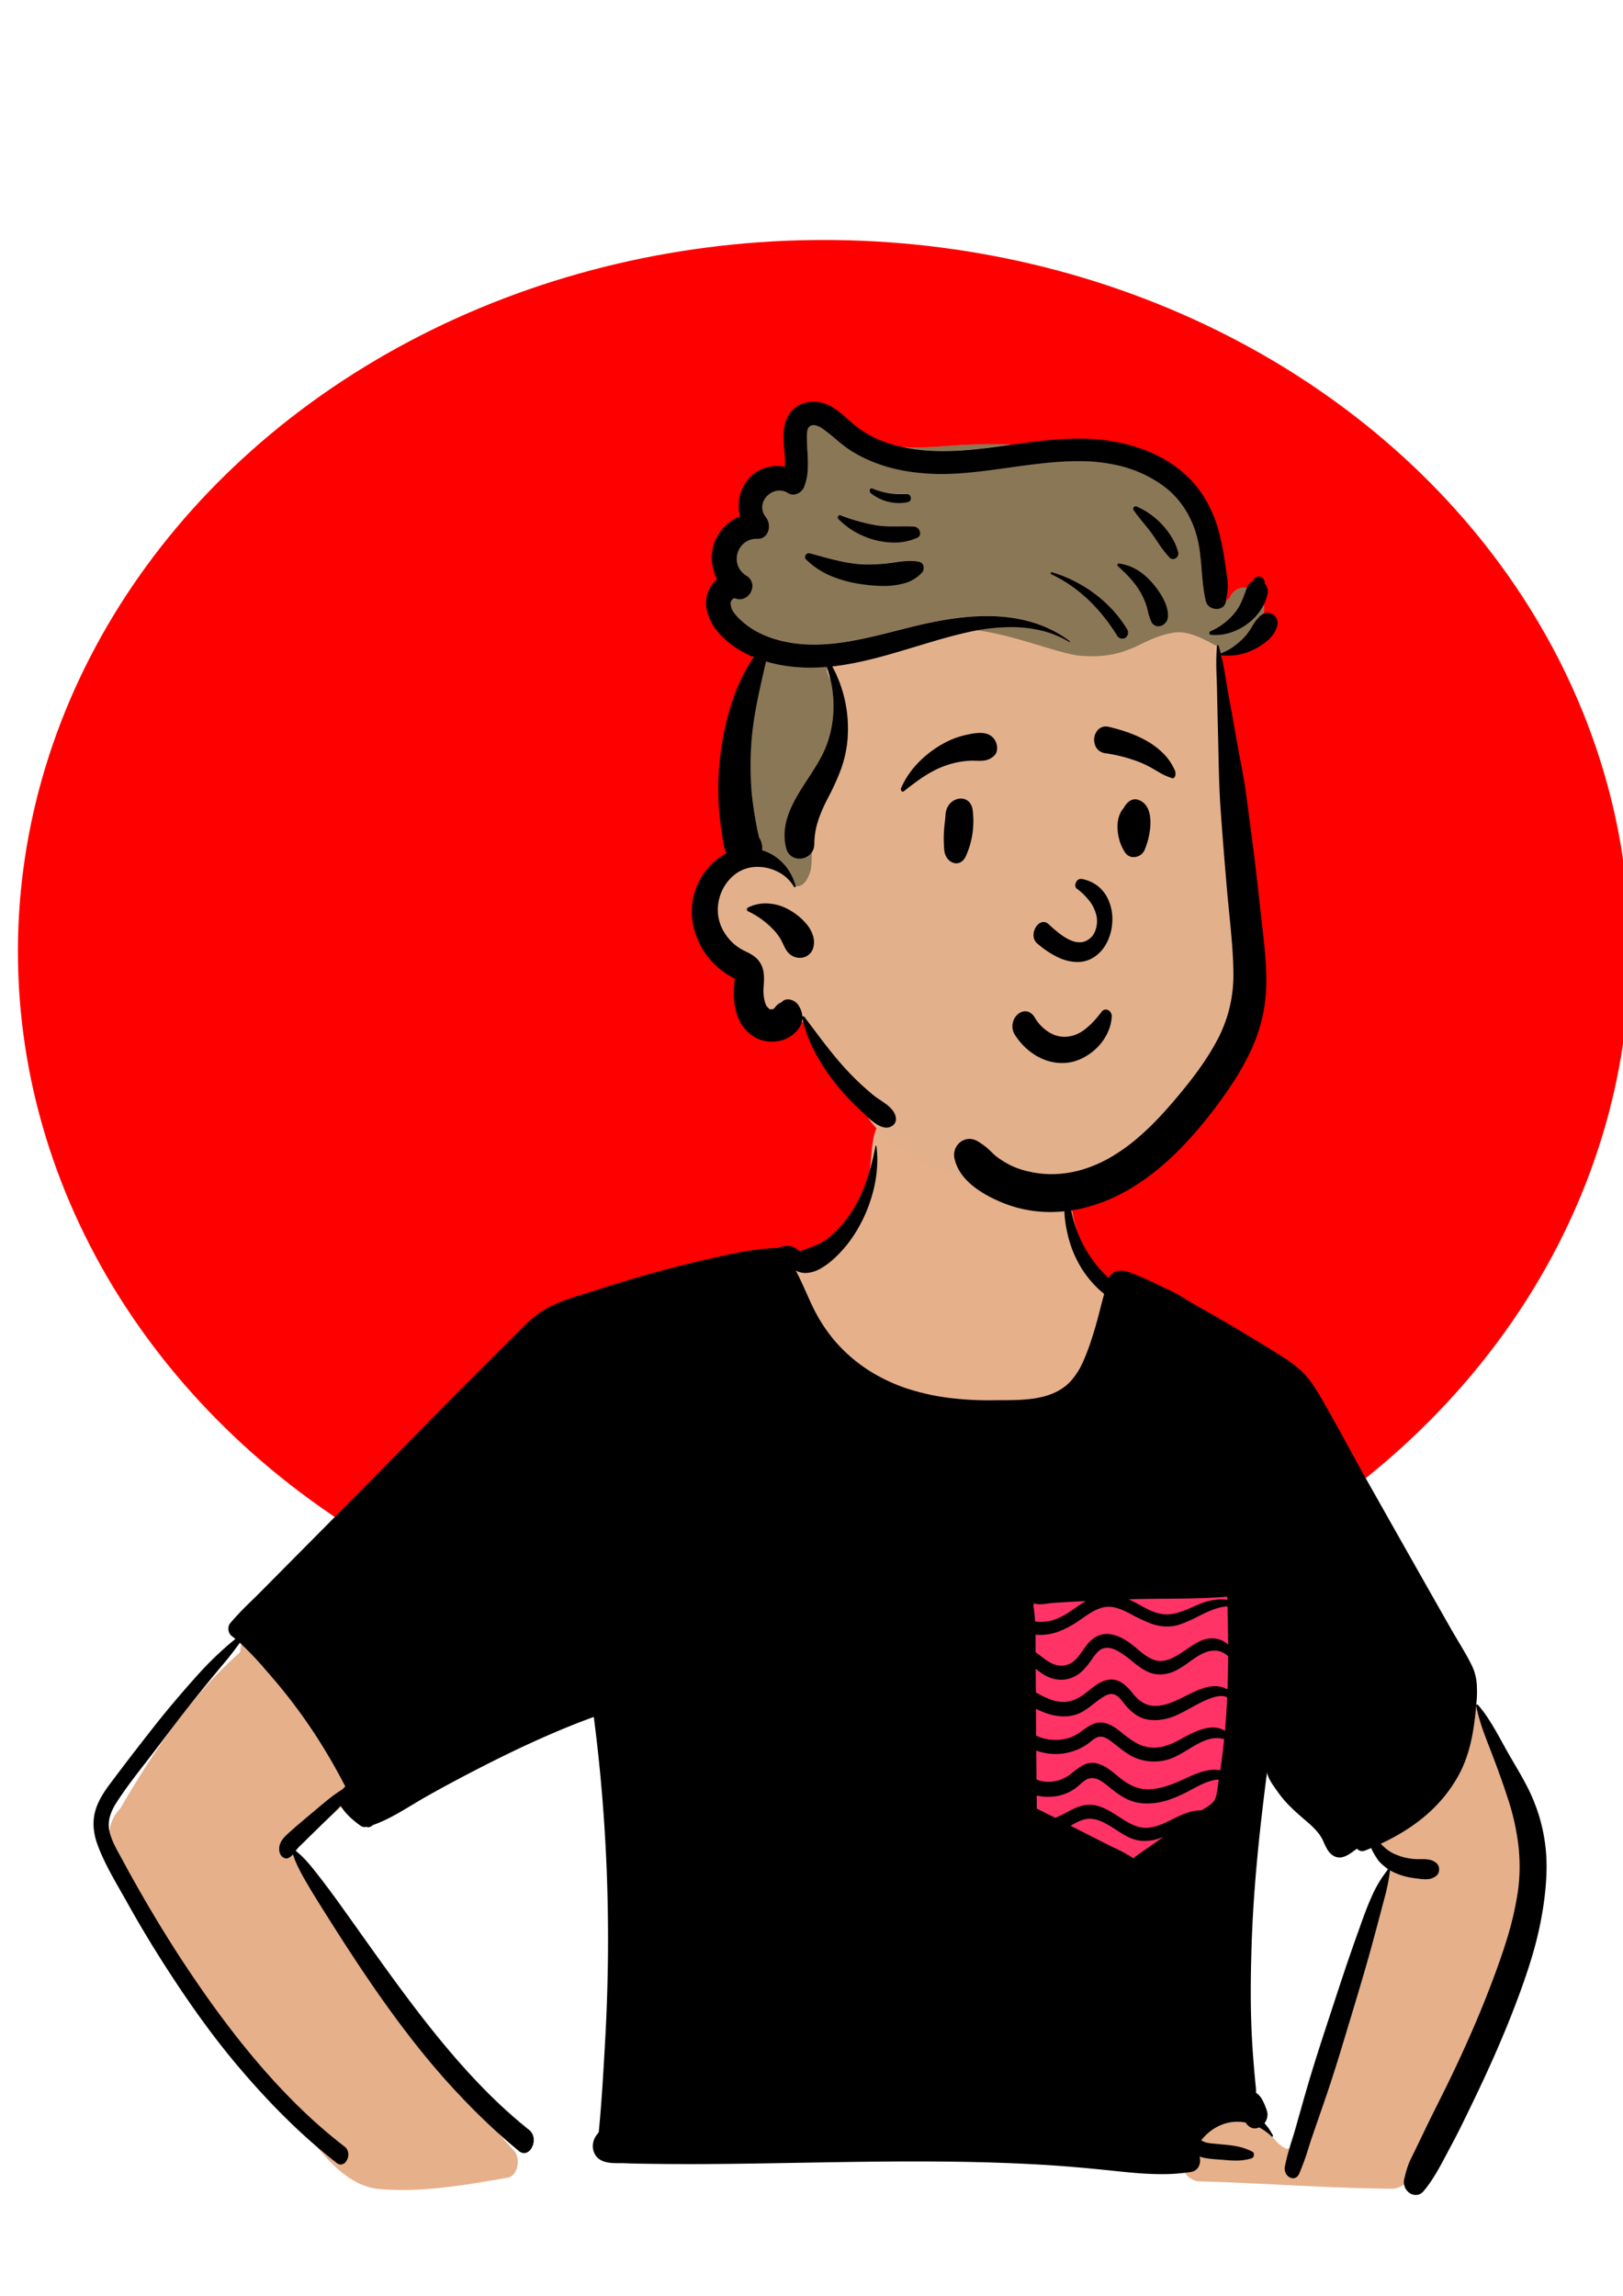 <?xml version="1.0" encoding="UTF-8" standalone="no"?>
<svg
   xmlns:dc="http://purl.org/dc/elements/1.1/"
   xmlns:cc="http://creativecommons.org/ns#"
   xmlns:rdf="http://www.w3.org/1999/02/22-rdf-syntax-ns#"
   xmlns:svg="http://www.w3.org/2000/svg"
   xmlns="http://www.w3.org/2000/svg"
   xmlns:sodipodi="http://sodipodi.sourceforge.net/DTD/sodipodi-0.dtd"
   xmlns:inkscape="http://www.inkscape.org/namespaces/inkscape"
   width="210mm"
   height="297mm"
   viewBox="0 0 210 297"
   version="1.1"
   id="svg191"
   inkscape:version="1.0.1 (3bc2e813f5, 2020-09-07)"
   sodipodi:docname="drawing.svg">
  <title
     id="title353">Dani is an Avatar</title>
  <defs
     id="defs185">
    <style
       id="style231">.a{fill:rgba(255,255,255,0);}.b{fill:#e6b08b;}.c{fill:#f36;}.d{fill:#e3b08c;}.e{fill:#8a7756;}.f{fill:#4f66af;}</style>
  </defs>
  <sodipodi:namedview
     id="base"
     pagecolor="#ffffff"
     bordercolor="#666666"
     borderopacity="1.0"
     inkscape:pageopacity="0.0"
     inkscape:pageshadow="2"
     inkscape:zoom="0.35"
     inkscape:cx="-87.142857"
     inkscape:cy="560"
     inkscape:document-units="mm"
     inkscape:current-layer="g261"
     inkscape:document-rotation="0"
     showgrid="false"
     inkscape:snap-nodes="false"
     inkscape:window-width="1920"
     inkscape:window-height="1002"
     inkscape:window-x="-8"
     inkscape:window-y="-8"
     inkscape:window-maximized="1" />
  <g
     inkscape:label="Layer 1"
     inkscape:groupmode="layer"
     id="layer1">
    <g
       transform="matrix(0.193,0,0,0.227,-321.003,-38.219)"
       id="g261">
      <ellipse
         style="fill:#ff0000;fill-rule:evenodd;stroke-width:1.222"
         id="path284"
         cx="2215.561"
         cy="710.605"
         rx="540.319"
         ry="405.482" />
      <g
         id="g300-9"
         transform="translate(1451.288,-200.589)">
        <g
           transform="matrix(0.832,0,0,0.841,274.659,1002.566)"
           id="g243-1">
          <path
             class="b"
             d="m 235.759,730.638 c -6.837,0 -13.518,-0.252 -19.857,-0.75 a 57.4,57.4 0 0 1 -16.852,-4.5 75.059,75.059 0 0 1 -14.692,-8.6 c -9.223,-6.785 -17.533,-15.444 -25.57,-23.817 l -0.005,-0.005 c -4.387,-4.571 -8.924,-9.3 -13.486,-13.576 -21.092,-21.559 -41.609,-44.019 -60.98,-66.758 -19.572,-22.975 -38.471,-46.815 -56.17,-70.858 l -0.744,-1.025 c -1.867,-2.552 -3.873,-5.159 -5.812,-7.681 -4.918,-6.4 -10,-13.006 -13.945,-20.031 a 62.6,62.6 0 0 1 -4.918,-10.9 44.5,44.5 0 0 1 -2.3,-11.76 9.853,9.853 0 0 1 -0.251,-4.8 18.5,18.5 0 0 1 1.743,-5.1 26.751,26.751 0 0 1 6.708,-8.487 l 1.7,-2.456 c 7.235,-10.4 14.03,-19.712 20.774,-28.454 7.632,-9.893 14.986,-18.791 22.481,-27.2 8.1,-9.092 16.37,-17.575 24.576,-25.215 a 304.565,304.565 0 0 1 27.058,-22.49 13.257,13.257 0 0 1 1.31,-6.155 13.56,13.56 0 0 1 4.264,-5.1 L 269.2,240.28 c 13.075,-9 26.069,-18.66 38.636,-28 13.364,-9.942 27.191,-20.22 41.164,-29.737 a 407.253,407.253 0 0 1 43.369,-26.16 196.224,196.224 0 0 1 18.9,-7.876 c 6.021,-2.165 12.364,-4.164 19.392,-6.11 13.055,-3.615 26.555,-6.494 39.611,-9.278 10.8,-2.3 21.964,-4.684 32.828,-7.47 a 274.421,274.421 0 0 0 32.114,-10.136 c 0.44,-5.866 6.178,-9.518 10.915,-11.549 a 43.325,43.325 0 0 1 14.9,-3.44 c 1.056,0 1.719,0.125 1.868,0.351 a 0.2,0.2 0 0 1 0.012,0.2 c 13.846,-8.357 25.128,-17.852 33.533,-28.222 a 84.436,84.436 0 0 0 9.705,-14.809 67.02,67.02 0 0 0 5.467,-14.646 107.549,107.549 0 0 0 2.161,-14.245 c 0.679,-6.475 1.32,-12.589 3.886,-17.5 C 620.5,6.214 625.422,2.734 633.159,0.7 639.612,0.235 646.121,0 652.5,0 a 229.445,229.445 0 0 1 38.7,3.124 150.286,150.286 0 0 1 36.829,10.928 103.45,103.45 0 0 1 16.138,9.121 83.745,83.745 0 0 1 13.778,11.949 75.445,75.445 0 0 1 10.788,15.068 79.884,79.884 0 0 1 7.166,18.48 80.773,80.773 0 0 0 4.513,14.625 61.7,61.7 0 0 0 6.432,11.561 c 5.1,7.233 11.748,13.522 19.284,20.409 a 107.491,107.491 0 0 1 11.394,17.655 65.541,65.541 0 0 1 5.788,16.18 42.623,42.623 0 0 1 -3.219,27.839 c -3.672,7.529 -9.741,14.432 -18.038,20.516 -7.868,5.769 -17.685,10.771 -29.178,14.865 a 201.37,201.37 0 0 1 -36.982,9.045 275.517,275.517 0 0 1 -41.451,3.054 c -9.094,0 -18.27,-0.425 -27.273,-1.263 -9.146,-0.851 -18.185,-2.137 -26.866,-3.819 A 208.426,208.426 0 0 1 591.265,203.85 c -15.354,-7.233 -27.8,-16.064 -36.991,-26.247 -9.966,-11.043 -16.021,-23.613 -18,-37.363 -18.99,6.917 -39.151,11.195 -58.647,15.332 -19.744,4.19 -40.161,8.522 -59.4,15.6 -21.137,7.809 -40.156,20.18 -57.56,32.386 -42.026,29.849 -84.4,60.686 -125.378,90.507 -30.674,22.322 -62.392,45.4 -93.757,67.922 20.869,9.61 55.543,39.138 63.648,67.385 3.148,10.972 2.005,20.712 -3.4,28.95 -4.144,5.285 -9.932,9.251 -15.529,13.085 l -0.019,0.013 c -1.28,0.877 -2.6,1.785 -3.87,2.683 l -3.541,2.528 c -3.4,2.437 -7.718,5.553 -12.289,8.852 -5.548,4 -11.285,8.145 -15.239,10.965 L 150,497.4 c -0.446,0.323 -1,0.725 -1.614,1.161 a 1221.363,1221.363 0 0 0 177.344,205.307 9.814,9.814 0 0 1 2.857,5.245 12.61,12.61 0 0 1 -0.279,6.1 10.866,10.866 0 0 1 -2.662,4.574 8.626,8.626 0 0 1 -4.758,2.456 l -9.745,1.43 c -24.212,3.527 -49.975,6.965 -75.384,6.965 z m 798.749,-0.879 v 0 c -30.206,-0.123 -60.943,-1.416 -90.668,-2.666 -22.159,-0.932 -45.07,-1.895 -67.6,-2.367 -4.357,-1.081 -7.557,-2.905 -9.511,-5.421 a 11.023,11.023 0 0 1 -2.1,-8.4 24.364,24.364 0 0 1 4.469,-10.565 47.133,47.133 0 0 1 9.76,-10.093 53.7,53.7 0 0 1 13.285,-7.565 41.577,41.577 0 0 1 15.045,-2.979 31.636,31.636 0 0 1 15.792,4.077 c 5.031,1.882 8.846,5.742 12.536,9.475 3.623,3.665 7.368,7.455 12.216,9.265 a 7.281,7.281 0 0 0 1.5,0.186 c 1.929,0 2.443,-1.291 3.375,-3.636 0.116,-0.291 0.235,-0.591 0.367,-0.915 l 0.205,-0.494 c 1.708,-4.059 3.41,-8.2 5.056,-12.206 l 0.007,-0.018 c 0.783,-1.906 1.671,-4.067 2.551,-6.2 19.82,-48.809 41.024,-98.006 61.53,-145.584 l 1.464,-3.4 3.763,-8.732 a 18.2,18.2 0 0 0 -0.261,-15.488 c -1.968,-4.149 -5.492,-8.2 -10.473,-12.034 a 90.382,90.382 0 0 0 -8.87,-5.757 c -5.6,-3.381 -11.388,-6.874 -11.008,-8.24 0.111,-0.4 0.758,-0.6 1.923,-0.6 a 52.148,52.148 0 0 1 9.549,1.484 47.293,47.293 0 0 1 -3.875,-18.261 58.016,58.016 0 0 1 2.79,-17.874 c 3.137,-10.068 8.881,-20.7 17.559,-32.493 a 107.686,107.686 0 0 1 10.506,-13.543 63.586,63.586 0 0 1 10.384,-9.159 40.571,40.571 0 0 1 10.207,-5.191 31.694,31.694 0 0 1 9.974,-1.638 33.865,33.865 0 0 1 11.976,2.281 49.577,49.577 0 0 1 11.436,6.312 c 6.914,5.007 13.927,12.251 20.845,21.53 a 218.305,218.305 0 0 1 17.465,28.1 c 4.677,8.828 9.142,18.349 13.27,28.3 a 108.266,108.266 0 0 1 5.591,24.412 133.2,133.2 0 0 1 0.305,25.31 179.146,179.146 0 0 1 -4.075,25.81 250.1,250.1 0 0 1 -7.55,25.912 418.894,418.894 0 0 1 -21.9,50.54 c -8.2,16.29 -17.082,32.16 -24.916,46.161 l -0.01,0.017 -0.01,0.012 c -1.9,3.4 -3.7,6.608 -5.473,9.8 -2.731,3.7 -5.68,8.384 -8.8,13.339 -5.221,8.287 -11.14,17.68 -17.712,25.151 -7.56,8.61 -14.723,13.201 -21.892,14.045 z M 822.927,513.236 a 117.288,117.288 0 0 1 -24.684,-2.7 130.852,130.852 0 0 1 -23.868,-7.641 128.966,128.966 0 0 1 -40.721,-27.434 c -14.463,-19.81 -9.043,-43.37 -3.8,-66.155 1.887,-8.2 3.837,-16.68 4.729,-24.658 -2.268,-5.785 -3.5,-12.231 -4.7,-18.465 -0.468,-2.443 -0.909,-4.751 -1.412,-7.038 l -0.221,-0.986 -7.05,-30.768 a 13.878,13.878 0 0 1 2.734,-11.291 10.785,10.785 0 0 1 3.334,-2.831 9.078,9.078 0 0 1 4.328,-1.086 9.9,9.9 0 0 1 1.124,0.065 719.256,719.256 0 0 0 81.641,4.666 c 14.789,0 29.77,-0.466 44.528,-1.384 14.758,-0.918 29.706,-2.317 44.388,-4.153 a 6.6,6.6 0 0 1 0.816,-0.05 11.167,11.167 0 0 1 6.8,2.78 10.421,10.421 0 0 1 3.883,6.037 c 6.1,38.725 -0.961,77.171 -8.721,113.232 l -1.48,6.836 c -1.428,6.56 -3,13.535 -5.173,20.349 a 84.642,84.642 0 0 1 -8.493,19.087 65.765,65.765 0 0 1 -13.944,15.945 73.128,73.128 0 0 1 -18.11,11 96.618,96.618 0 0 1 -35.928,6.643 z"
             transform="translate(12.996)"
             id="path237-4" />
          <rect
             class="c"
             width="199"
             height="200"
             transform="translate(730.996,313)"
             id="rect239-8"
             x="0"
             y="0" />
          <path
             d="m 1065.437,711 a 10.166,10.166 0 0 1 -4.512,-1.08 9.7,9.7 0 0 1 -3.515,-2.931 8.115,8.115 0 0 1 -1.123,-7.445 c 0.214,-0.665 0.428,-1.35 0.617,-1.954 a 50.707,50.707 0 0 1 3.554,-9.206 c 0.972,-1.818 2.042,-3.629 3.078,-5.38 0.532,-0.9 1.081,-1.829 1.612,-2.75 1.59,-2.763 3.226,-5.624 4.669,-8.148 l 0.01,-0.015 c 1.522,-2.662 3.1,-5.414 4.651,-8.116 3.009,-5.233 6.144,-10.508 9.176,-15.61 3.569,-6.006 7.257,-12.213 10.765,-18.39 12.516,-22.031 22.751,-41.915 31.29,-60.79 l 1.106,-2.453 c 3.612,-8.036 8.257,-18.641 12.141,-29.4 a 190.769,190.769 0 0 0 8.5,-30.584 101.884,101.884 0 0 0 1.632,-16.229 106.792,106.792 0 0 0 -0.9,-15.87 138.08,138.08 0 0 0 -8.107,-31.111 c -4.446,-11.762 -9.427,-22.991 -13.27,-31.459 l -0.905,-1.983 q -0.63,-1.372 -1.292,-2.8 c -4.081,-8.834 -8.3,-17.969 -10.422,-27.666 a 0.8,0.8 0 0 1 0.157,-0.688 0.818,0.818 0 0 1 0.63,-0.311 0.773,0.773 0 0 1 0.543,0.23 c 7.83,7.546 13.926,16.852 19.821,25.851 1.6,2.442 3.254,4.968 4.918,7.417 1.532,2.256 3.115,4.528 4.647,6.725 5.833,8.368 11.865,17.021 16.214,26.5 a 101.489,101.489 0 0 1 9.37,34.619 c 0.861,10.661 0.089,22.177 -2.43,36.24 a 213.673,213.673 0 0 1 -9.419,34.448 c -4.544,12.712 -9.978,24.94 -13.671,33.032 -8.663,18.982 -19.1,39.122 -31.922,61.572 l -4.108,7.168 c -4.79,8.342 -9.933,17.213 -15.5,25.891 -1.114,1.737 -2.231,3.512 -3.31,5.228 l -0.011,0.017 c -5.439,8.647 -11.063,17.589 -18.489,24.915 a 8.638,8.638 0 0 1 -6.194,2.516 z m -98.891,-11.326 a 7.036,7.036 0 0 1 -5.345,-2.658 6.262,6.262 0 0 1 -1.243,-5.392 149.953,149.953 0 0 1 5.8,-18.076 c 0.994,-2.7 2.021,-5.494 2.941,-8.223 1.01,-2.99 2.031,-6.032 3.018,-8.975 l 0.046,-0.138 c 1.889,-5.631 3.84,-11.449 5.806,-17.158 5.1,-14.78 10.65,-29.183 16.86,-45.131 l 5.775,-14.837 c 5.124,-13.144 11.126,-28.422 17.525,-43.409 l 0.67,-1.573 c 0.455,-1.072 0.92,-2.177 1.37,-3.245 l 0.06,-0.141 c 2.982,-7.081 6.064,-14.4 9.751,-21.321 a 78.824,78.824 0 0 1 13.32,-18.81 0.89,0.89 0 0 1 0.571,-0.261 37.277,37.277 0 0 1 -7.84,-5.62 l -0.114,-0.115 c -1.03,-1.09 -4.79,-5.91 -5.976,-8.695 -1.466,0.523 -3.036,1.065 -4.8,1.66 a 7.8,7.8 0 0 1 -2.488,0.432 6.2,6.2 0 0 1 -4.242,-1.661 l -3.1,1.922 c -3.121,1.905 -6.767,3.947 -10.555,4.048 -0.105,0 -0.211,0 -0.313,0 a 11.105,11.105 0 0 1 -5.975,-1.719 14.7,14.7 0 0 1 -4.432,-4.474 c -0.809,-1.224 -1.507,-2.5 -2.183,-3.736 a 29.681,29.681 0 0 0 -4.168,-6.265 63.992,63.992 0 0 0 -9.229,-7.839 l -3.852,-2.8 c -7.094,-5.179 -13.931,-10.39 -19.6,-17.178 -0.467,-0.562 -0.952,-1.131 -1.465,-1.734 l -0.028,-0.033 c -2.572,-3.019 -5.486,-6.44 -6.936,-9.883 a 6.8,6.8 0 0 1 -0.59,-2.279 c -0.428,2.909 -0.867,5.816 -1.16,7.75 -3.041,20.222 -5.382,38.1 -7.158,54.641 -2.107,19.627 -3.455,37.6 -4.121,54.949 -0.834,21.878 -0.893,38.643 -0.19,54.359 0.395,8.943 1.058,18.064 1.97,27.112 0.4,4.007 0.885,8.747 1.47,13.53 l 0.127,1.042 a 19.286,19.286 0 0 1 0.143,3.978 13.794,13.794 0 0 1 5.335,5.173 42.209,42.209 0 0 1 3.355,6.756 7.513,7.513 0 0 1 0.382,4.724 9,9 0 0 1 -2.242,4 37.894,37.894 0 0 1 6.81,8.269 0.547,0.547 0 0 1 0.036,0.569 0.66,0.66 0 0 1 -0.575,0.315 0.652,0.652 0 0 1 -0.412,-0.143 47.316,47.316 0 0 0 -10.14,-6.179 10.02,10.02 0 0 1 -3.56,0.676 8.363,8.363 0 0 1 -2.23,-0.3 9.575,9.575 0 0 1 -5.07,-3.65 41.738,41.738 0 0 0 -6.741,-0.554 39.892,39.892 0 0 0 -11.811,1.777 40.568,40.568 0 0 0 -11.169,5.476 39.481,39.481 0 0 0 -5.23,4.429 c -0.246,0.248 -0.5,0.561 -0.755,0.864 l -0.1,0.127 1.985,0.762 a 16.628,16.628 0 0 0 1.754,0.608 46.409,46.409 0 0 0 5.253,0.694 l 2.637,0.216 c 1.257,0.1 2.56,0.2 3.71,0.291 4.355,0.332 8.857,0.675 13.2,1.393 a 50.969,50.969 0 0 1 12.742,3.677 2.042,2.042 0 0 1 1.17,2.12 2.583,2.583 0 0 1 -1.764,2.325 48.166,48.166 0 0 1 -12.89,1.547 c -2.257,0 -4.668,-0.1 -7.817,-0.324 l -1.5,-0.112 c -1.494,-0.115 -3.044,-0.2 -4.543,-0.289 h -0.011 c -5.116,-0.292 -10.406,-0.595 -15.3,-1.981 a 7.788,7.788 0 0 1 -0.607,6.646 7.434,7.434 0 0 1 -2.423,2.453 9.565,9.565 0 0 1 -3.87,1.34 178.663,178.663 0 0 1 -23.759,1.464 c -11.52,0 -22.952,-0.867 -33.59,-1.8 -17.454,-1.539 -37.76,-3.269 -57.88,-4.319 -32.176,-1.693 -66.312,-2.481 -107.428,-2.481 -27.806,0 -56.03,0.37 -80.3,0.716 l -35.366,0.512 c -20.693,0.292 -42.934,0.562 -65.365,0.562 -6.613,0 -13.09,-0.024 -19.25,-0.071 l -13.2,-0.122 c -5.047,-0.049 -10.918,-0.115 -16.735,-0.286 l -3.343,-0.111 c -1.1,-0.04 -2.276,-0.046 -3.382,-0.046 h -1.719 c -6.065,0 -11.86,-0.239 -16.1,-3.127 a 10.185,10.185 0 0 1 -4.336,-6.4 10.637,10.637 0 0 1 1.387,-7.565 21,21 0 0 1 3.16,-3.811 c 2.371,-20.258 3.754,-40.95 5.091,-60.96 v -0.007 l 0.119,-1.774 c 1.214,-18.3 1.951,-36.766 2.191,-54.889 0.242,-18.252 -0.014,-36.672 -0.76,-54.749 -0.751,-18.2 -2.02,-36.576 -3.773,-54.61 -1.764,-18.156 -4.069,-36.483 -6.849,-54.473 -14.368,4.39 -29,9.412 -44.737,15.353 -13.784,5.2 -28.119,11.006 -43.823,17.737 -16.771,7.187 -31.978,14.027 -46.489,20.91 -3.759,1.784 -7.6,3.725 -11.3,5.6 -10.222,5.171 -20.792,10.518 -31.745,13.679 a 5.584,5.584 0 0 1 -3.63,1.448 4.361,4.361 0 0 1 -1.322,-0.2 l -0.219,-0.076 h -0.01 a 6.159,6.159 0 0 1 -1.4,0.162 6.8,6.8 0 0 1 -3.529,-1.031 c -0.3,-0.181 -0.654,-0.4 -1.02,-0.626 l -0.51,-0.325 c -6.4,-4.033 -11.079,-8.093 -14.3,-12.41 -3.836,3.557 -7.979,6.914 -11.985,10.161 L 187,457.5 q -1.072,0.869 -2.141,1.738 c -5.818,4.744 -10.9,8.931 -15.521,12.8 -0.539,0.452 -1.1,0.9 -1.636,1.337 a 39.812,39.812 0 0 0 -4.453,3.973 l -0.262,0.29 c -0.039,0.044 -0.081,0.092 -0.119,0.14 7.339,4.748 13.88,11.881 19.651,18.174 l 0.109,0.119 0.961,1.047 c 6.655,7.239 13.15,14.8 19.177,21.9 l 6.082,7.171 q 2.683,3.168 5.369,6.345 l 0.116,0.137 c 20.378,24.09 41.45,49 63.794,72 12.042,12.4 23.428,23.208 34.808,33.049 a 388.607,388.607 0 0 0 38.043,29.2 8.22,8.22 0 0 1 3.384,4.429 8.7,8.7 0 0 1 -0.057,5.073 9.551,9.551 0 0 1 -2.776,4.365 6.936,6.936 0 0 1 -4.593,1.822 7.507,7.507 0 0 1 -4.288,-1.449 492.586,492.586 0 0 1 -47.22,-37.351 c -12.631,-11.178 -24.953,-23.24 -37.671,-36.877 -11.258,-12.071 -22.563,-25.1 -34.559,-39.832 -10.067,-12.363 -20.8,-26.147 -32.81,-42.141 l -3.624,-4.823 c -4.611,-6.141 -9.508,-12.7 -14.235,-19.487 l -0.963,-1.383 c -4.164,-6.008 -8.369,-12.477 -10.927,-19.066 a 10.394,10.394 0 0 1 -3.78,2.5 4.158,4.158 0 0 1 -1.517,0.28 5.994,5.994 0 0 1 -5.454,-4.24 c -1.607,-6.378 3.611,-10.276 8.216,-13.714 l 0.624,-0.467 c 5.847,-4.366 11.812,-8.578 17.42,-12.519 l 2.09,-1.477 1.355,-0.962 c 6.787,-4.82 13.805,-9.8 21.285,-13.651 a 4.734,4.734 0 0 1 0.86,-0.879 c 0.416,-0.329 0.775,-0.609 1.13,-0.88 -4.856,-7.875 -9.9,-15.508 -15.006,-22.683 -5.347,-7.521 -10.934,-14.795 -16.6,-21.618 a 382.959,382.959 0 0 0 -27.9,-30.159 l -4.421,-4.28 a 234.668,234.668 0 0 0 -21.06,-18.62 l -2.323,2.634 c -2.8,3.166 -6.077,6.833 -9.546,10.286 -6.7,6.658 -13.233,13.383 -19.35,19.7 -10.451,10.812 -20.69,22.1 -31.134,33.684 l -5.121,5.665 c -2.819,3.128 -5.736,6.29 -8.558,9.348 -7.906,8.569 -16.081,17.43 -23.212,26.732 l -0.484,0.639 a 31.808,31.808 0 0 0 -4.961,9.006 17.223,17.223 0 0 0 -0.315,10.156 c 1.628,5.964 5.178,11.344 8.612,16.547 l 0.009,0.013 c 0.553,0.838 1.124,1.7 1.673,2.55 l 0.386,0.6 c 16.378,25.51 33.564,49.687 51.08,71.86 20.179,25.546 39.451,47.23 58.916,66.291 10.9,10.674 22.012,20.64 33.026,29.622 a 404.319,404.319 0 0 0 35.768,26.117 6.212,6.212 0 0 1 2.653,3.35 6.547,6.547 0 0 1 0,3.868 7.337,7.337 0 0 1 -2.165,3.418 5.5,5.5 0 0 1 -3.64,1.433 5.985,5.985 0 0 1 -3.29,-1.056 452.636,452.636 0 0 1 -41.744,-31.016 c -12.689,-10.568 -25.6,-22.389 -38.376,-35.134 -10.752,-10.723 -21.3,-22.219 -32.256,-35.145 -9.612,-11.343 -19.332,-23.556 -29.713,-37.335 -9.24,-12.276 -18.251,-25.031 -26.78,-37.909 -1.657,-2.505 -3.4,-5.076 -5.089,-7.563 L 21.93,505.167 C 15.057,495.037 7.95,484.567 3.146,473.514 A 37.21,37.21 0 0 1 0.133,462.26 27.783,27.783 0 0 1 1.416,450.713 c 2.462,-7.325 7.44,-13.331 11.913,-18.385 l 0.457,-0.515 c 10.41,-11.694 21.554,-23.892 34.069,-37.29 10.736,-11.49 22.479,-23.2 35.9,-35.79 a 255.725,255.725 0 0 1 30.531,-24.52 c -0.983,-0.7 -1.942,-1.351 -2.93,-1.99 a 5.955,5.955 0 0 1 -2.711,-4.358 5.409,5.409 0 0 1 1.58,-4.452 222.6,222.6 0 0 1 16.822,-14.822 c 2.148,-1.768 4.368,-3.6 6.518,-5.417 7.532,-6.385 15.331,-13.006 22.05,-18.711 15.089,-12.79 30.63,-25.972 44.341,-37.6 l 0.539,-0.457 c 19.394,-16.449 39.033,-33.258 58.026,-49.514 l 0.05,-0.043 c 6.9,-5.905 14.719,-12.6 22.294,-19.073 8.962,-7.657 18.14,-15.365 27.017,-22.819 l 0.02,-0.017 q 3.322,-2.79 6.643,-5.58 l 19.973,-16.808 9.77,-8.2 A 106.657,106.657 0 0 1 360.1,112.814 c 11.005,-6.182 23.841,-9.482 36.254,-12.673 l 0.024,-0.006 c 2.63,-0.676 5.349,-1.375 7.97,-2.083 l 0.981,-0.267 c 18.114,-4.957 34.443,-9.075 49.92,-12.59 16.6,-3.765 33.573,-7.261 50.46,-10.391 13.77,-2.558 30.027,-5.224 46.2,-5.6 a 20.8,20.8 0 0 1 7.2,-1.363 13.7,13.7 0 0 1 5.24,0.953 18.582,18.582 0 0 1 4.64,2.8 c 2.186,-0.768 4.392,-1.429 6.525,-2.068 5.43,-1.627 10.557,-3.162 15.585,-6.362 A 77.839,77.839 0 0 0 609.67,46.275 89.372,89.372 0 0 0 622.5,24.47 146.489,146.489 0 0 0 630.047,0.3 0.424,0.424 0 0 1 630.474,0 a 0.361,0.361 0 0 1 0.383,0.3 63.408,63.408 0 0 1 0.487,14.086 75.38,75.38 0 0 1 -2.42,13.994 90.66,90.66 0 0 1 -11.646,25.731 89.237,89.237 0 0 1 -20.42,22.24 l -0.626,0.473 a 59.313,59.313 0 0 1 -10.627,6.48 28.861,28.861 0 0 1 -11.9,2.912 19.185,19.185 0 0 1 -7.011,-1.295 6.583,6.583 0 0 1 -0.9,-0.419 c 1.01,1.561 1.968,3.224 2.9,4.833 l 0.111,0.193 0.284,0.492 c 1.826,3.169 3.574,6.457 5.265,9.637 1.282,2.411 2.606,4.9 3.955,7.323 a 108.051,108.051 0 0 0 20.7,26.91 120.648,120.648 0 0 0 12.939,10.49 128.131,128.131 0 0 0 13.979,8.518 152.262,152.262 0 0 0 30.355,11.825 209.129,209.129 0 0 0 32.346,6.058 300.286,300.286 0 0 0 32.892,1.7 c 0.977,0 1.98,0 2.983,-0.012 l 3.14,-0.03 c 1.4,-0.01 2.83,-0.014 4.215,-0.018 9.331,-0.027 19.908,-0.057 29.779,-1.722 11.356,-1.916 19.908,-5.688 26.142,-11.533 a 50.623,50.623 0 0 0 9.821,-13.3 147.841,147.841 0 0 0 6.769,-15.208 c 2.7,-6.779 4.859,-13.822 6.945,-20.634 l 0.008,-0.026 c 0.967,-3.158 1.966,-6.423 3.008,-9.619 A 74.859,74.859 0 0 1 796.2,83.2 72.032,72.032 0 0 1 789.454,72.084 67.778,67.778 0 0 1 784.89,59.91 l -0.332,-1.256 a 66.665,66.665 0 0 1 -2.047,-11.1 22.522,22.522 0 0 1 1.359,-10.818 0.949,0.949 0 0 1 0.9,-0.529 1.054,1.054 0 0 1 0.958,0.529 26.5,26.5 0 0 1 1.925,6.322 c 0.239,1.11 0.486,2.257 0.8,3.368 a 80.085,80.085 0 0 0 3.91,11.091 79.984,79.984 0 0 0 12.15,19.26 79.539,79.539 0 0 0 13.52,12.83 c 1.85,-3.195 5.417,-4.954 10.043,-4.954 a 20.181,20.181 0 0 1 5.587,0.824 226.145,226.145 0 0 1 22.82,8.225 l 1.489,0.616 c 1.811,0.752 3.638,1.472 5.572,2.234 h 0.012 c 5.81,2.29 11.816,4.658 17.016,7.8 1.878,0.9 3.733,1.8 5.526,2.674 l 0.017,0.008 c 2.246,1.094 4.366,2.128 6.447,3.107 16.256,7.637 33.484,16.213 55.863,27.807 l 3.957,2.053 c 8.594,4.475 15.681,8.326 22.14,13.721 6.816,5.691 12.043,13.353 17.1,20.762 l 0.074,0.108 c 6.327,9.278 12.554,18.86 18.577,28.127 v 0.007 l 0.01,0.016 c 4.852,7.465 9.868,15.185 14.908,22.7 l 0.029,0.044 c 22.408,33.387 45.58,67.91 68.561,101.876 1.874,2.772 3.863,5.57 5.787,8.276 v 0 c 3.787,5.326 7.7,10.832 11,16.5 a 30.635,30.635 0 0 1 3.993,12.5 65.266,65.266 0 0 1 -0.282,13.211 l -0.174,1.677 c -1.679,15.769 -4.567,32.4 -14.246,47.193 a 96.9,96.9 0 0 1 -12.576,15.4 114.224,114.224 0 0 1 -15.1,12.6 146.305,146.305 0 0 1 -16.945,10.176 196.508,196.508 0 0 1 -18.123,8.146 c 0.538,0.4 1.077,0.812 1.6,1.209 a 37.4,37.4 0 0 0 7.832,4.993 55.069,55.069 0 0 0 17.38,4.069 c 1.305,0.1 2.616,0.118 3.727,0.118 0.488,0 0.992,0 1.4,-0.006 0.427,0 0.911,-0.005 1.383,-0.005 a 31.9,31.9 0 0 1 6.462,0.486 12.62,12.62 0 0 1 5.742,2.657 5,5 0 0 1 1.575,3.883 4.843,4.843 0 0 1 -1.575,3.737 c -2.425,1.979 -5.4,2.9 -9.377,2.9 a 56.959,56.959 0 0 1 -6.579,-0.521 h -0.031 c -0.47,-0.056 -0.956,-0.113 -1.43,-0.166 l -0.362,-0.04 a 63.47,63.47 0 0 1 -16.411,-3.721 c -1.344,-0.528 -2.636,-1.1 -3.839,-1.71 a 0.8,0.8 0 0 1 0.04,0.381 118.484,118.484 0 0 1 -4.912,19.987 l -1.308,4.172 c -2.177,6.974 -5.066,16.177 -8.1,25.52 -5.1,15.7 -10.585,31.125 -16.715,48.218 l -4.955,13.814 c -4.887,13.606 -10.144,28.077 -15.94,42.258 -2.812,6.869 -5.682,13.852 -8.458,20.6 l -0.008,0.02 -0.873,2.124 -1.251,3.042 c -1.087,2.645 -2.135,5.4 -3.148,8.068 a 148.981,148.981 0 0 1 -7.452,17.372 5.533,5.533 0 0 1 -4.986,3.174 z M 802.719,456.047 c -5.35,0 -10.15,2.149 -15.423,4.746 2.8,1.215 5.849,2.528 9.06,3.9 l 20.1,8.58 c 1.9,0.811 3.864,1.6 5.761,2.368 a 129.777,129.777 0 0 1 14.219,6.412 3.464,3.464 0 0 1 1.08,0.9 c 4.075,-2.608 8.36,-5.08 12.5,-7.471 2.52,-1.454 5.125,-2.957 7.647,-4.47 1.606,-0.961 3.255,-1.942 4.58,-2.73 a 47.441,47.441 0 0 1 -15.253,2.811 33.276,33.276 0 0 1 -9.387,-1.322 c -4.778,-1.379 -9.372,-3.878 -13.815,-6.295 a 104.082,104.082 0 0 0 -9.59,-4.8 32.272,32.272 0 0 0 -10.145,-2.587 c -0.437,-0.026 -0.887,-0.042 -1.334,-0.042 z m -0.092,-9.456 a 27.35,27.35 0 0 1 3.48,0.223 c 7.193,0.923 13.52,4.35 19.64,7.663 4.955,2.683 10.077,5.457 15.64,6.9 a 26.165,26.165 0 0 0 6.574,0.828 c 7.4,0 14.613,-2.984 21.588,-5.869 4.977,-2.059 10.123,-4.188 15.259,-5.19 a 41.393,41.393 0 0 1 7.259,-0.784 l 0.811,-0.006 0.36,-0.21 c 0.781,-0.459 1.651,-0.907 2.571,-1.382 2.678,-1.382 5.713,-2.947 7.329,-5.237 1.77,-2.5 2.324,-6.3 2.812,-9.646 v -0.007 c 0.162,-1.114 0.316,-2.166 0.506,-3.127 0.072,-0.353 0.157,-0.77 0.23,-1.181 h -0.025 a 22.182,22.182 0 0 0 -4.115,0.329 61.081,61.081 0 0 0 -12.64,4.111 c -1.771,0.751 -3.56,1.539 -5.29,2.3 a 128.4,128.4 0 0 1 -18.2,6.929 67.428,67.428 0 0 1 -17.4,2.484 50.278,50.278 0 0 1 -7.171,-0.5 40.408,40.408 0 0 1 -11.193,-3.383 72.659,72.659 0 0 1 -10.158,-5.857 l -1.077,-0.733 -0.7,-0.482 c -4.268,-2.938 -9.1,-6.268 -14.128,-6.268 a 10.97,10.97 0 0 0 -5,1.212 35.209,35.209 0 0 0 -4.954,3.269 40.03,40.03 0 0 1 -4.386,2.971 41.065,41.065 0 0 1 -10.61,4.1 46.8,46.8 0 0 1 -10.51,1.176 45.309,45.309 0 0 1 -9.169,-0.917 l 0.1,8.88 c 5.289,2.182 10.475,4.394 14.85,6.27 3.114,-1.065 6.066,-2.312 9.539,-3.858 l 2.191,-0.982 c 6.183,-2.785 11.114,-4.025 15.987,-4.026 z m 2.114,-28.4 a 19.333,19.333 0 0 1 3.436,0.318 c 6.273,1.143 11.63,4.848 16.812,8.432 0.538,0.372 1.208,0.836 1.839,1.267 l 0.941,0.633 a 47.406,47.406 0 0 0 10.12,5.22 33.655,33.655 0 0 0 11.239,2.008 h 0.36 a 56.511,56.511 0 0 0 12.786,-1.57 102.82,102.82 0 0 0 12.345,-3.782 c 1.693,-0.621 3.377,-1.271 5.006,-1.9 6.162,-2.378 12.533,-4.837 19.363,-5.7 a 34.975,34.975 0 0 1 4.326,-0.274 27.105,27.105 0 0 1 4.564,0.364 c 0.41,-2.285 0.784,-4.47 1.14,-6.68 0.753,-4.625 1.436,-9.457 2.029,-14.36 a 22.976,22.976 0 0 0 -5.969,-0.781 c -7.958,0 -15.713,3.954 -23.212,7.778 -4.754,2.424 -9.667,4.929 -14.489,6.323 a 46.061,46.061 0 0 1 -12.769,1.78 47.315,47.315 0 0 1 -12.711,-1.73 c -6.592,-1.84 -11.893,-5.34 -17.5,-9.046 -0.816,-0.539 -1.741,-1.15 -2.643,-1.736 l -1.2,-0.776 c -2.8,-1.789 -5.816,-3.536 -9.083,-3.536 a 8.71,8.71 0 0 0 -1.635,0.154 c -2.4,0.463 -4.581,1.932 -6.686,3.353 -0.966,0.652 -1.877,1.267 -2.814,1.8 a 48.776,48.776 0 0 1 -10.5,4.371 54.158,54.158 0 0 1 -11.22,1.949 c -1.135,0.077 -2.293,0.116 -3.444,0.116 a 53.394,53.394 0 0 1 -15.546,-2.337 l 0.21,19.661 a 30.153,30.153 0 0 0 6.97,1.4 c 0.872,0.065 1.753,0.1 2.617,0.1 a 33.422,33.422 0 0 0 9.452,-1.348 32.59,32.59 0 0 0 8.7,-4.039 l 3.132,-2.079 c 4.281,-2.827 8.583,-5.357 14.034,-5.357 z m 6.6,-27.355 a 21.636,21.636 0 0 1 8.512,1.9 45.275,45.275 0 0 1 7.743,4.362 l 1.794,1.224 c 6.651,4.513 13.333,8.63 21.937,9.421 1.051,0.1 2.117,0.146 3.168,0.146 7.975,0 15.153,-2.824 21.721,-5.875 l 1.875,-0.867 c 7.809,-3.587 16.108,-6.906 23.895,-6.906 a 20.7,20.7 0 0 1 9.7,2.223 c 0.777,-7.35 1.373,-14.985 1.769,-22.691 a 12.8,12.8 0 0 0 -4.52,-0.91 h -0.089 c -4.028,0 -8.231,1.289 -11.811,2.551 -4.378,1.545 -8.664,3.532 -12.809,5.453 v 0 c -3.551,1.646 -7.223,3.348 -10.937,4.764 a 50.934,50.934 0 0 1 -18.155,3.605 38.315,38.315 0 0 1 -6.065,-0.474 27.721,27.721 0 0 1 -10.079,-3.7 41.233,41.233 0 0 1 -8.331,-6.846 l -0.757,-0.8 -0.16,-0.171 c -2.285,-2.433 -4.647,-4.95 -7.952,-5.591 a 8.278,8.278 0 0 0 -1.562,-0.147 c -2.729,0 -5.433,1.3 -7.718,2.577 -2.261,1.254 -4.453,2.682 -6.572,4.064 -4.521,2.947 -9.2,5.995 -14.668,7.405 a 37.366,37.366 0 0 1 -9.309,1.136 c -6.977,0 -14.574,-1.721 -22.582,-5.116 0.041,6.114 0.092,12.348 0.14,18.21 a 46.477,46.477 0 0 0 5.93,1.79 43.644,43.644 0 0 0 21.86,-0.65 42.072,42.072 0 0 0 9.633,-4.713 c 3.24,-1.945 6.591,-3.955 10.336,-4.877 a 16.965,16.965 0 0 1 4.064,-0.501 z m 8.811,-29.14 a 17.656,17.656 0 0 1 9,2.51 34.065,34.065 0 0 1 7.366,6.01 l 0.558,0.581 a 30.387,30.387 0 0 0 8.443,6.551 22.188,22.188 0 0 0 10.073,2.254 c 0.806,0 1.648,-0.035 2.5,-0.105 7.626,-0.623 14.857,-3.676 21.85,-6.628 0.94,-0.4 1.912,-0.807 2.869,-1.2 l 0.722,-0.3 c 6.073,-2.494 13.133,-5.154 20.081,-5.154 a 24.966,24.966 0 0 1 3.519,0.243 24.124,24.124 0 0 1 6.58,1.89 c 0.3,-7.068 0.468,-14.4 0.5,-22.41 a 17.16,17.16 0 0 0 -11.3,-3.789 22.079,22.079 0 0 0 -5.948,0.819 c -5.083,1.442 -9.714,4.235 -14.193,6.935 a 80.833,80.833 0 0 1 -10.437,5.616 33.681,33.681 0 0 1 -12.931,2.756 27.937,27.937 0 0 1 -10.1,-1.887 c -4.674,-1.805 -8.823,-4.623 -12.835,-7.348 a 93.455,93.455 0 0 0 -8.715,-5.46 c -4.355,-2.3 -7.867,-3.368 -11.05,-3.368 a 12.685,12.685 0 0 0 -1.67,0.108 c -4.23,0.557 -7.01,3.461 -9.494,6.387 l -1.388,1.651 a 55.448,55.448 0 0 1 -7.148,7.3 26.991,26.991 0 0 1 -9.01,4.909 27.852,27.852 0 0 1 -8.357,1.276 30.731,30.731 0 0 1 -13.533,-3.246 65.038,65.038 0 0 1 -6.5,-3.879 l -0.431,-0.281 0.12,15.949 a 68.216,68.216 0 0 0 14.17,5.511 33.333,33.333 0 0 0 7.859,0.99 28.268,28.268 0 0 0 8.849,-1.407 36.22,36.22 0 0 0 8.5,-4.133 l 0.837,-0.545 c 0.7,-0.459 1.413,-0.937 2.043,-1.359 5.385,-3.6 10.953,-7.327 17.53,-7.716 0.362,-0.027 0.719,-0.035 1.072,-0.035 z m -61.1,-30.389 c 0.049,2.86 0.048,5.747 0.047,8.538 v 0.018 c 0,1.106 0,2.25 0,3.374 1.667,0.953 3.278,2 4.836,3.017 q 0.608,0.4 1.2,0.782 l 0.689,0.437 c 3.631,2.27 8.5,4.875 13.986,4.875 a 18.349,18.349 0 0 0 5.655,-0.913 c 5.2,-1.689 8.312,-5.423 11.607,-9.375 v -0.005 c 1.122,-1.346 2.281,-2.737 3.529,-4.039 a 24.179,24.179 0 0 1 7.207,-5.245 20.279,20.279 0 0 1 8.631,-1.933 c 0.282,0 0.569,0.006 0.853,0.018 6.034,0.242 12.354,2.564 19.32,7.1 1.412,0.919 2.84,1.924 4.221,2.9 h 0.007 c 4.3,3.029 8.756,6.16 13.842,7.58 a 19.2,19.2 0 0 0 5.138,0.7 26.706,26.706 0 0 0 10.414,-2.4 96.768,96.768 0 0 0 10.088,-5.272 c 5.417,-3.1 11.014,-6.312 16.73,-7.308 a 23.571,23.571 0 0 1 4.049,-0.348 23.188,23.188 0 0 1 7.021,1.067 18.775,18.775 0 0 1 6.08,3.181 c -0.045,-7.727 -0.208,-16.2 -0.5,-25.9 -8.149,0.282 -16.265,3.678 -24.114,6.962 a 113.966,113.966 0 0 1 -14.806,5.418 38.193,38.193 0 0 1 -9.718,1.257 46.354,46.354 0 0 1 -14.444,-2.486 147.174,147.174 0 0 1 -14.146,-5.66 v 0 l -1.627,-0.717 c -5.345,-2.346 -11.1,-4.518 -16.963,-4.518 a 22.772,22.772 0 0 0 -3.627,0.287 c -6.445,1.052 -12.2,4.425 -17.771,7.686 l -0.092,0.054 -1.317,0.77 -1.152,0.663 a 83.933,83.933 0 0 1 -14.98,6.9 50.081,50.081 0 0 1 -16,2.7 c -1.278,-0.006 -2.59,-0.061 -3.888,-0.172 z m -1.31,-21.239 a 7.594,7.594 0 0 1 -0.49,1.39 87.582,87.582 0 0 1 1.419,10.9 44.238,44.238 0 0 0 4.741,0.258 40.793,40.793 0 0 0 8.289,-0.838 c 7.195,-1.492 13.549,-5.182 19.695,-8.75 2.628,-1.526 5.345,-3.1 8.1,-4.49 -1.9,0.07 -3.773,0.151 -5.589,0.229 h -0.021 c -7.31,0.317 -14.1,0.655 -20.76,1.031 -1.341,0.072 -2.743,0.237 -4.228,0.411 a 55,55 0 0 1 -6.31,0.5 16.251,16.251 0 0 1 -4.841,-0.645 z m 104.74,-3.1 c -8.2,0.055 -16.679,0.112 -25.013,0.292 l -3.037,0.071 c -0.062,0 -0.127,0 -0.179,0.005 -0.052,0.005 -0.118,0.005 -0.181,0.005 2.757,1.068 5.453,2.262 8.653,3.725 l 2.867,1.314 c 5.863,2.7 12.246,5.195 19.189,5.2 0.695,0 1.4,-0.025 2.082,-0.075 6.707,-0.486 13.154,-2.853 19.39,-5.141 1.306,-0.479 2.656,-0.975 4,-1.449 a 55.638,55.638 0 0 1 18.319,-3.508 35.09,35.09 0 0 1 5.012,0.349 v -0.151 c -0.019,-0.66 -0.038,-1.343 -0.066,-2.029 -16.956,1.167 -34.275,1.284 -51.025,1.4 z"
             transform="translate(-0.001,23)"
             id="path241-5" />
        </g>
        <g
           transform="matrix(1.022,0,0,0.906,675.731,597.895)"
           id="g255-9">
          <path
             class="d"
             d="m 361.406,119.845 c -0.336,-11.958 -17.729,-16.923 -22.754,-5.08 -0.312,0.317 -0.651,0.622 -0.969,0.9 1.573,-1.349 -1.716,0.883 -2.251,1.159 -0.458,0.236 -0.926,0.449 -1.393,0.669 -3.232,-30.294 -14.2,-62.952 -42.556,-78.158 -39.544,-19.176 -85.237,-22.919 -128.62,-21.014 -21.977,1.3 -47.355,4.818 -66.88,-6.3 C 89.9,8.552 85.022,3.1 78.147,0.958 56.444,-4.913 46.6,17.373 49.556,35.7 40.299,35.773 31.116,40.9 27.121,49.336 24.775,54.33 24.816,59.719 22.793,64.736 16.586,77.441 7.7,86.577 12.726,101.987 c -8.831,10.049 -3.8,25.262 3.33,34.883 3.519,5 7.71,9.808 10.288,15.409 2.5,5.363 -1.275,11.723 -3.377,16.807 -15.54,36.849 -14.652,77.43 -6.29,115.866 -16.777,7.281 -21.816,30.041 -10.877,44.372 3.765,5.066 8.358,6.946 13.567,10.063 6.592,3.628 1.208,18.16 3.319,25.178 2.868,17.133 18.468,27.684 33.893,16.558 9.788,-1.481 17.683,27 24.791,34.146 a 114.437,114.437 0 0 0 14.53,15.705 c 15.75,40.525 96.456,61.075 136.358,58.729 41.785,-4.375 69.974,-39.861 93.446,-71.355 A 124.8,124.8 0 0 0 348.447,362.3 c 2.864,-20.588 1.611,-41.213 -0.325,-61.826 -4.067,-43.8 -10.483,-106.892 -14.626,-151.161 14.972,-1.233 28.364,-13.98 27.91,-29.468 z"
             transform="translate(14.005,8.999)"
             id="path245-3" />
          <path
             class="e"
             d="m 42.01,290.662 a 0.581,0.581 0 0 1 -0.506,-0.289 c -0.1,-0.169 -0.134,-0.275 -0.1,-0.333 0.034,-0.058 0.086,-0.064 0.192,-0.064 a 4.081,4.081 0 0 1 0.519,0.059 l 0.241,0.035 c 0.1,0.015 0.2,0.027 0.285,0.037 a 0.616,0.616 0 0 1 -0.631,0.555 z m 1.558,-0.5 a 7.854,7.854 0 0 1 -0.927,-0.058 0.634,0.634 0 0 0 -0.023,-0.206 32.815,32.815 0 0 0 -8.175,-14.284 31.79,31.79 0 0 0 -13.851,-8.253 11.237,11.237 0 0 0 -2.011,-8.092 l -0.67,-3.123 -0.617,-2.923 a 195.089,195.089 0 0 1 -3.381,-20.638 197.154,197.154 0 0 1 -0.388,-31.622 178.686,178.686 0 0 1 2.591,-20.44 c 1.278,-7.076 2.88,-14.109 4.278,-20.054 l 0.337,-1.427 2.464,-10.36 a 101.213,101.213 0 0 0 18.624,3.407 c 3.411,0.3 6.937,0.459 10.482,0.459 3.487,0 7.113,-0.149 10.777,-0.444 q 0.117,0.319 0.232,0.639 a 5.089,5.089 0 0 0 0.177,3.455 22.583,22.583 0 0 0 2.106,4.3 71.623,71.623 0 0 0 -2.283,-7.753 3.187,3.187 0 0 1 1.188,-1.462 c 6.094,-4.25 20.459,-10.025 36.6,-14.712 a 254.318,254.318 0 0 1 24.877,-5.931 131.106,131.106 0 0 1 22.9,-2.406 c 0.9,0 1.783,0.016 2.628,0.049 3.129,0.119 6.474,0.4 9.94,0.848 -1.352,0.237 -2.762,0.5 -4.188,0.79 l -1.344,0.277 -1.338,0.285 c -11.131,2.425 -22.427,5.7 -33.35,8.877 -17.765,5.159 -36.135,10.493 -54.61,12.421 a 79.388,79.388 0 0 1 9.657,49.227 71.416,71.416 0 0 1 -4.354,16.538 142.5,142.5 0 0 1 -7.307,15.48 l -1.046,1.953 -0.631,1.2 a 83.914,83.914 0 0 0 -5.745,13.136 46.389,46.389 0 0 0 -2.355,14.21 l -0.006,0.315 a 8.848,8.848 0 0 1 -1.611,4.9 c 0,-0.84 0,-1.68 0,-2.57 v -0.026 c 0,-4.837 0,-10.32 0.489,-15.183 0.56,-5.569 1.681,-9.522 3.425,-12.086 l 0.383,-0.579 c 5.13,-7.943 6.572,-18.571 8.1,-29.823 1.421,-10.476 2.89,-21.308 7.478,-30.7 1.591,-3.258 -1.755,-8.38 -4.991,-13.334 -0.857,-1.311 -1.741,-2.666 -2.5,-3.941 a 68.429,68.429 0 0 1 -4.221,44.3 c -2.722,5.842 -6.553,11.481 -10.609,17.451 -9.158,13.479 -18.629,27.418 -14.4,43.768 a 8.721,8.721 0 0 0 3.4,5.063 9.281,9.281 0 0 0 5.373,1.626 10.542,10.542 0 0 0 4.516,-1.017 9.252,9.252 0 0 0 3.565,-2.953 c -0.015,4.636 -0.1,9.381 -0.949,12 -2.034,6.264 -4.959,9.43 -8.706,9.43 z m 278.72,-143.4 -0.222,-0.94 -0.233,-0.952 0.09,0.02 0.193,0.009 0.174,1.863 z M 14.777,146.431 v 0 l -0.146,-0.312 -0.216,-0.44 0.7,0.282 -0.337,0.471 z m 222.027,-0.95 c -2.014,0 -4.136,-0.066 -6.307,-0.2 -6.575,-0.395 -16.15,-3.163 -27.237,-6.37 -12.889,-3.727 -27.5,-7.952 -41.824,-9.783 a 130.163,130.163 0 0 1 22.3,-2.072 88.475,88.475 0 0 1 19.8,2.12 66.673,66.673 0 0 1 18.558,7.228 0.342,0.342 0 0 0 0.172,0.05 0.314,0.314 0 0 0 0.29,-0.23 0.337,0.337 0 0 0 -0.131,-0.387 77.358,77.358 0 0 0 -12.61,-7.382 83.645,83.645 0 0 0 -13.414,-4.862 98.434,98.434 0 0 0 -14,-2.674 122.2,122.2 0 0 0 -14.361,-0.818 c -12.7,0 -26.833,1.765 -43.212,5.4 l -1.873,0.419 -1.84,0.421 c -3.989,0.921 -8.079,1.918 -12.034,2.882 -17.761,4.33 -36.126,8.807 -54.333,8.807 A 91.267,91.267 0 0 1 28.784,134.5 63.81,63.81 0 0 1 17.133,129.843 51.534,51.534 0 0 1 6.783,122.77 L 6.26,122.3 c -2.773,-2.5 -5.674,-5.54 -6.174,-9.1 a 3.76,3.76 0 0 1 0.63,-3.16 3.344,3.344 0 0 1 1.22,-0.938 c 0.231,-0.119 0.383,-0.2 0.382,-0.287 0,-0.061 -0.074,-0.123 -0.237,-0.2 a 8.822,8.822 0 0 0 3.845,0.921 8.028,8.028 0 0 0 5.095,-1.841 8.9,8.9 0 0 0 2.923,-4.369 7.381,7.381 0 0 0 -0.081,-4.556 7.848,7.848 0 0 0 -3.328,-3.994 L 9.923,94.4 a 12.612,12.612 0 0 1 -5.264,-6.341 11.857,11.857 0 0 1 -0.191,-7.36 12.8,12.8 0 0 1 4.379,-6.475 13.081,13.081 0 0 1 8.145,-2.715 h 0.088 l 0.649,0.012 h 0.027 a 7.281,7.281 0 0 0 4.033,-1.126 7.084,7.084 0 0 0 2.485,-2.851 9.193,9.193 0 0 0 -1.019,-9.464 l -0.371,-0.464 a 9.8,9.8 0 0 1 -2.135,-5.153 9.186,9.186 0 0 1 0.934,-4.861 11.63,11.63 0 0 1 4.217,-4.615 11.5,11.5 0 0 1 6.14,-1.826 10.4,10.4 0 0 1 5.108,1.333 l 0.513,0.294 a 7.092,7.092 0 0 0 3.459,0.928 8.234,8.234 0 0 0 7.349,-5.55 A 34.315,34.315 0 0 0 50.612,27.3 101.517,101.517 0 0 0 50.337,16.26 C 50.203,14.07 50.064,11.807 50.015,9.575 L 50,8.944 49.985,7.895 V 7.066 l 0.008,-0.549 c 0.04,-1.728 0.23,-4.16 1.415,-5.33 A 4.083,4.083 0 0 1 54.379,0 c 2.668,0 5.76,2.036 7.853,3.567 l 0.7,0.518 2,1.518 c 1.323,1.02 2.642,2.082 3.917,3.11 a 97.094,97.094 0 0 0 9.741,7.2 92.3,92.3 0 0 0 17.026,8.069 104.9,104.9 0 0 0 17.648,4.657 145.794,145.794 0 0 0 18.163,1.974 c 2.195,0.107 4.492,0.161 6.828,0.161 14.309,0 29.5,-2.031 44.19,-4 l 0.32,-0.043 c 14.845,-1.985 30.2,-4.039 45.1,-4.039 a 116.219,116.219 0 0 1 28.806,3.256 85.874,85.874 0 0 1 13.744,4.735 81.324,81.324 0 0 1 13.163,7.4 54.315,54.315 0 0 1 13.472,13.369 60.174,60.174 0 0 1 8.33,17.086 c 2.3,7.45 2.949,15.168 3.581,22.632 0.546,6.453 1.111,13.125 2.735,19.59 a 6.044,6.044 0 0 0 2.689,3.628 8.216,8.216 0 0 0 4.4,1.263 6.737,6.737 0 0 0 3.885,-1.131 5.3,5.3 0 0 0 2.189,-3.52 l 0.077,-0.515 0.917,-0.575 0.362,-0.215 a 1.4,1.4 0 0 1 0.374,-0.181 c 0.008,0 0.013,0 0.014,0.007 0.008,0.02 -0.049,0.087 -0.169,0.2 l -0.071,0.064 0.142,-0.123 c 0.109,-0.1 0.219,-0.2 0.327,-0.3 l 0.319,-0.312 a 10.986,10.986 0 0 1 4.246,-5.156 10.848,10.848 0 0 1 5.8,-1.615 12.48,12.48 0 0 1 1.395,0.079 l -0.129,0.312 -1.349,3.479 -0.43,1.092 c -1.735,4.353 -3.479,7.918 -6.354,11.17 a 42.153,42.153 0 0 1 -15.58,11.189 1.217,1.217 0 0 0 -0.812,1.307 1.188,1.188 0 0 0 1.124,0.994 c 0.95,0.095 1.927,0.143 2.905,0.143 a 33.745,33.745 0 0 0 9.462,-1.4 38.6,38.6 0 0 0 8.981,-3.938 37.845,37.845 0 0 0 7.715,-6.082 32.47,32.47 0 0 0 5.665,-7.83 11.764,11.764 0 0 1 0.112,1.335 26,26 0 0 1 -0.247,4.415 7.382,7.382 0 0 0 -2.135,1.243 31.06,31.06 0 0 0 -5.743,7.174 37.447,37.447 0 0 1 -4.816,6.361 51.867,51.867 0 0 1 -7.084,5.894 34.4,34.4 0 0 1 -8.153,4.2 0.785,0.785 0 0 0 -0.229,0.126 c -0.5,-1.908 -0.949,-3.45 -1.406,-4.853 a 0.535,0.535 0 0 0 -0.516,-0.4 0.592,0.592 0 0 0 -0.587,0.55 c -0.005,0.052 -0.045,0.078 -0.12,0.078 a 14.84,14.84 0 0 1 -3.13,-1.432 c -1.561,-0.806 -3.5,-1.809 -5.76,-2.83 -6.332,-2.868 -11.6,-4.262 -16.106,-4.262 a 18.872,18.872 0 0 0 -2.772,0.2 c -8.9,1.328 -15.224,4.22 -21.345,7.018 a 94.148,94.148 0 0 1 -13.8,5.41 69.273,69.273 0 0 1 -19.153,2.46 z m -26.2,-53.03 a 0.763,0.763 0 0 0 -0.7,0.617 0.583,0.583 0 0 0 0.337,0.694 94.326,94.326 0 0 1 12.985,7.225 96.226,96.226 0 0 1 11.448,8.954 106.083,106.083 0 0 1 10.041,10.531 124.415,124.415 0 0 1 8.763,11.957 3.883,3.883 0 0 0 3.446,1.858 6.132,6.132 0 0 0 0.935,-0.076 2.741,2.741 0 0 0 1.843,-1.148 l 0.117,-0.149 0.357,-0.484 a 3.8,3.8 0 0 0 0,-3.916 76.839,76.839 0 0 0 -9.591,-12.282 A 84.827,84.827 0 0 0 238.778,106 91.138,91.138 0 0 0 210.786,92.477 0.657,0.657 0 0 0 210.605,92.451 Z m 43.967,-5.486 a 0.939,0.939 0 0 0 -0.84,0.671 0.975,0.975 0 0 0 0.219,1.1 c 4.476,3.81 10.134,9 14.191,15.361 a 43.006,43.006 0 0 1 4.446,9.105 c 0.45,1.312 0.791,2.661 1.121,3.966 a 29.528,29.528 0 0 0 2.184,6.466 5.022,5.022 0 0 0 4.575,2.925 6.57,6.57 0 0 0 6.388,-5.9 c 0.263,-3.672 -0.94,-7.857 -3.577,-12.44 A 54.937,54.937 0 0 0 275.207,97.732 38.545,38.545 0 0 0 266.07,90.7 32.389,32.389 0 0 0 255.223,87.049 l -0.544,-0.075 z M 51.23,80.5 a 2.509,2.509 0 0 0 -2.281,1.6 2.184,2.184 0 0 0 0.537,2.465 52.371,52.371 0 0 0 16.739,10.5 83.719,83.719 0 0 0 19.263,4.955 l 0.667,0.094 a 102.58,102.58 0 0 0 13.928,1.062 50.7,50.7 0 0 0 14,-1.736 24.6,24.6 0 0 0 11.439,-6.669 4.457,4.457 0 0 0 0.913,-4.333 3.559,3.559 0 0 0 -2.711,-2.483 28.547,28.547 0 0 0 -5.855,-0.557 60.347,60.347 0 0 0 -7.238,0.53 l -1.246,0.158 -3.1,0.411 a 122.11,122.11 0 0 1 -15.83,1.143 c -0.875,0 -1.751,-0.013 -2.605,-0.038 -10.329,-0.3 -20.413,-2.952 -30.166,-5.514 -1.923,-0.5 -3.91,-1.027 -5.87,-1.523 A 2.382,2.382 0 0 0 51.232,80.492 Z M 265.642,50.965 a 1.719,1.719 0 0 0 -1.445,0.978 1.437,1.437 0 0 0 0.054,1.519 c 1.985,2.753 4.216,5.365 6.374,7.89 1.9,2.222 3.861,4.519 5.649,6.9 1.146,1.528 2.251,3.1 3.32,4.621 a 77.251,77.251 0 0 0 8.252,10.407 3.207,3.207 0 0 0 2.307,0.983 3.659,3.659 0 0 0 2.829,-1.414 3.284,3.284 0 0 0 0.583,-2.9 33.984,33.984 0 0 0 -4,-9.123 47.541,47.541 0 0 0 -6.517,-8.282 49.348,49.348 0 0 0 -16.942,-11.5 1.275,1.275 0 0 0 -0.464,-0.079 z M 71.533,56.589 v 0 a 1.317,1.317 0 0 0 -1.193,0.877 1.405,1.405 0 0 0 0.259,1.552 51,51 0 0 0 16.574,10.795 52.912,52.912 0 0 0 19.884,4.075 38.154,38.154 0 0 0 15.32,-3.008 2.977,2.977 0 0 0 1.87,-3.445 4.415,4.415 0 0 0 -3.787,-3.63 c -1.864,-0.115 -3.84,-0.166 -6.407,-0.166 -1.183,0 -2.383,0.011 -3.545,0.021 h -0.026 c -1.15,0.01 -2.34,0.021 -3.508,0.021 A 76.519,76.519 0 0 1 95.5,62.987 130.629,130.629 0 0 1 71.968,56.667 1.3,1.3 0 0 0 71.534,56.589 Z M 92.475,39.734 a 1.277,1.277 0 0 0 -1.2,0.978 1.864,1.864 0 0 0 0.569,2.066 30.9,30.9 0 0 0 18.41,6.3 28.769,28.769 0 0 0 6.106,-0.659 2.376,2.376 0 0 0 1.818,-2.725 2.46,2.46 0 0 0 -2.394,-2.34 h -0.109 c -1.1,0.044 -2.172,0.066 -3.2,0.066 a 48.969,48.969 0 0 1 -19.4,-3.553 1.565,1.565 0 0 0 -0.6,-0.133 z m 46.841,-23.4 h -0.738 A 128.894,128.894 0 0 1 113.432,13.95 c 2.461,0.148 5.012,0.222 7.8,0.222 7.35,0 14.775,-0.522 21.956,-1.026 h 0.015 c 2.82,-0.2 5.483,-0.385 8.157,-0.544 6.7,-0.294 13.281,-0.443 19.57,-0.443 4.407,0 8.788,0.073 13.02,0.217 l -4.845,0.643 -3.231,0.421 c -11.661,1.505 -24.161,2.896 -36.559,2.897 z"
             transform="translate(25.505,14.599)"
             id="path247-5" />
          <path
             class="f"
             d="M 0.486,0.412 A 0.384,0.384 0 0 0 0.507,0.587 C 0.51,0.568 0.513,0.558 0.518,0.535 0.506,0.486 0.5,0.452 0.486,0.412"
             transform="translate(48.536,102.101)"
             id="path249-0" />
          <path
             class="f"
             d="M 0.608,0.58 A 1.679,1.679 0 0 0 0.4,0.421 0.021,0.021 0 0 0 0.4,0.427 C 0.465,0.475 0.535,0.53 0.608,0.58"
             transform="translate(48.411,102.571)"
             id="path251-5" />
          <path
             d="m 235.367,509.691 a 85.827,85.827 0 0 1 -30.645,-5.492 l -0.833,-0.325 c -18.306,-7.228 -28.91,-16.533 -31.52,-27.655 a 9.972,9.972 0 0 1 1.852,-8.645 10.28,10.28 0 0 1 3.5,-2.82 10.132,10.132 0 0 1 4.449,-1.04 10.389,10.389 0 0 1 4.869,1.23 42.315,42.315 0 0 1 9.3,6.786 l 0.527,0.486 a 32.59,32.59 0 0 0 6.154,4.7 50.88,50.88 0 0 0 16.553,6.957 67.211,67.211 0 0 0 16.378,1.99 73.95,73.95 0 0 0 20.8,-3.021 89.511,89.511 0 0 0 18.378,-7.791 118.951,118.951 0 0 0 16.475,-11.23 175.577,175.577 0 0 0 14.846,-13.53 c 4.174,-4.226 8.587,-9.031 13.492,-14.69 7.747,-8.939 17.6,-20.956 25.053,-34.655 a 84.311,84.311 0 0 0 7.905,-20.326 86.9,86.9 0 0 0 2.38,-21.694 c -0.164,-12.311 -1.465,-24.84 -2.723,-36.957 v -0.014 c -0.47,-4.524 -0.956,-9.2 -1.374,-13.79 C 349.5,289.7 348.1,272.839 346.9,256.629 c -0.933,-12.607 -1.212,-25.47 -1.482,-37.91 v -0.006 c -0.075,-3.471 -0.153,-7.059 -0.244,-10.588 l -0.082,-3.033 c -0.184,-6.444 -0.327,-12.962 -0.465,-19.265 q -0.072,-3.252 -0.145,-6.5 c -0.046,-2.026 -0.12,-4.087 -0.191,-6.079 a 142.9,142.9 0 0 1 0.2,-19.689 0.591,0.591 0 0 1 0.587,-0.55 0.536,0.536 0 0 1 0.517,0.4 c 0.451,1.385 0.9,2.927 1.4,4.853 a 0.8,0.8 0 0 1 0.23,-0.126 34.4,34.4 0 0 0 8.153,-4.2 51.869,51.869 0 0 0 7.084,-5.894 37.44,37.44 0 0 0 4.815,-6.36 31.063,31.063 0 0 1 5.745,-7.175 7.164,7.164 0 0 1 4.623,-1.694 6.782,6.782 0 0 1 5.334,2.508 6.381,6.381 0 0 1 1.042,5.589 c -0.816,3.3 -2.943,6.424 -6.322,9.289 a 43.638,43.638 0 0 1 -9.824,6.053 38.594,38.594 0 0 1 -17.02,3.439 c -1.09,0 -2.211,-0.028 -3.43,-0.084 l -0.09,-0.02 c 1.364,5.471 2.342,11.162 3.288,16.666 v 0.006 0.016 c 0.452,2.629 0.919,5.348 1.42,7.99 1.934,10.2 3.884,20.641 5.793,31.041 0.633,3.446 1.336,6.952 2.016,10.342 v 0.015 c 1.295,6.459 2.633,13.136 3.559,19.724 0.916,6.524 1.823,13.161 2.7,19.579 v 0.009 l 0.014,0.1 c 0.483,3.53 0.982,7.181 1.476,10.77 1.9,13.807 3.531,27.883 5.107,41.5 0.339,2.93 0.724,6.252 1.1,9.507 l 0.948,8.051 c 0.906,7.755 1.889,16.765 2.073,25.56 a 106.238,106.238 0 0 1 -2.252,25.5 104.432,104.432 0 0 1 -8.234,22.976 157.648,157.648 0 0 1 -12.513,21.006 285.26,285.26 0 0 1 -30.262,36.779 c -24.88,25.325 -51.38,39.618 -78.764,42.481 a 91.241,91.241 0 0 1 -9.437,0.486 z M 127.671,456.6 c -5.283,0 -11.085,-5.391 -15.321,-9.328 -0.668,-0.621 -1.3,-1.207 -1.879,-1.726 l -0.393,-0.349 A 142.68,142.68 0 0 1 93.814,428.28 123.561,123.561 0 0 1 80.881,409.311 a 86.828,86.828 0 0 1 -8.359,-21.322 12.425,12.425 0 0 1 -3.461,7.566 21.121,21.121 0 0 1 -11.1,6.38 25.75,25.75 0 0 1 -5.486,0.6 23.2,23.2 0 0 1 -10.705,-2.554 23.635,23.635 0 0 1 -8.481,-7.4 30.475,30.475 0 0 1 -4.855,-11.4 43.527,43.527 0 0 1 -0.769,-12.452 l 0.076,-0.98 c 0.011,-0.161 0.022,-0.339 0.034,-0.529 a 22.641,22.641 0 0 1 0.5,-4.207 l -3.021,-1.659 a 49.677,49.677 0 0 1 -10.218,-7.4 47.555,47.555 0 0 1 -13.226,-21.286 40.444,40.444 0 0 1 0.3,-24.909 43.3,43.3 0 0 1 8.01,-13.88 40.733,40.733 0 0 1 5.774,-5.512 37.282,37.282 0 0 1 6.726,-4.195 43.83,43.83 0 0 1 -2.528,-10.62 q -0.1,-0.657 -0.2,-1.3 l -0.1,-0.639 a 162.934,162.934 0 0 1 -0.182,-55.131 161.467,161.467 0 0 1 7.3,-29.068 108.468,108.468 0 0 1 13.71,-26.742 c -9.595,-3.81 -17.437,-9.088 -23.307,-15.683 a 31.911,31.911 0 0 1 -7.215,-12.929 21.13,21.13 0 0 1 -0.651,-7.231 18.517,18.517 0 0 1 2.182,-7.194 20.144,20.144 0 0 1 4.926,-6 29.312,29.312 0 0 1 -3.23,-10.215 27.042,27.042 0 0 1 0.852,-10.833 28.59,28.59 0 0 1 17.359,-18.405 27.216,27.216 0 0 1 -0.167,-12.337 25.144,25.144 0 0 1 5.847,-11.321 23.424,23.424 0 0 1 8.627,-6.078 27.148,27.148 0 0 1 10.287,-2 28.5,28.5 0 0 1 5,0.443 74.11,74.11 0 0 0 -0.456,-10.525 C 60.196,25.092 59.702,19.64 60.952,14.508 a 20.032,20.032 0 0 1 2.745,-6.39 17.5,17.5 0 0 1 4.36,-4.528 19.9,19.9 0 0 1 11.72,-3.59 25.107,25.107 0 0 1 12.8,3.59 70.21,70.21 0 0 1 9.485,7.205 c 1.992,1.7 4.051,3.458 6.2,5.024 a 68.353,68.353 0 0 0 17.423,9.206 c 11.251,3.99 23.81,5.96 38.4,6.024 h 0.729 c 14.9,0 29.9,-2 44.413,-3.93 h 0.02 c 14.513,-1.933 29.518,-3.932 44.419,-3.932 1.7,0 3.393,0.026 5.037,0.078 a 134.32,134.32 0 0 1 18.577,1.859 114.32,114.32 0 0 1 18.22,4.67 c 12.657,4.425 23.336,10.915 31.738,19.289 a 68.23,68.23 0 0 1 11.921,16.172 83.249,83.249 0 0 1 7.2,18.793 182.235,182.235 0 0 1 3.622,18.611 l 0.223,1.561 c 0.142,1.011 0.31,2.059 0.474,3.073 a 59.991,59.991 0 0 1 0.934,8.127 39.156,39.156 0 0 1 -0.77,7.206 v 0.009 c -0.159,0.938 -0.323,1.907 -0.452,2.842 a 5.346,5.346 0 0 1 -2.146,3.7 6.783,6.783 0 0 1 -3.966,1.189 8.216,8.216 0 0 1 -4.4,-1.263 6.043,6.043 0 0 1 -2.688,-3.629 c -1.625,-6.466 -2.19,-13.139 -2.736,-19.593 -0.632,-7.464 -1.285,-15.181 -3.58,-22.63 a 60.189,60.189 0 0 0 -8.33,-17.086 54.311,54.311 0 0 0 -13.477,-13.372 81.321,81.321 0 0 0 -13.163,-7.4 85.886,85.886 0 0 0 -13.745,-4.735 116.215,116.215 0 0 0 -28.806,-3.257 c -14.9,0 -30.252,2.053 -45.1,4.038 l -0.321,0.043 c -14.691,1.965 -29.882,4 -44.191,4 -2.337,0 -4.634,-0.054 -6.828,-0.161 a 145.821,145.821 0 0 1 -18.163,-1.974 104.906,104.906 0 0 1 -17.648,-4.657 92.36,92.36 0 0 1 -17.026,-8.069 97.18,97.18 0 0 1 -9.742,-7.2 v 0 c -1.273,-1.026 -2.59,-2.087 -3.911,-3.1 l -2,-1.519 c -2.527,-1.9 -5.783,-4.084 -8.55,-4.084 A 4.083,4.083 0 0 0 76.911,15.9 c -1.3,1.283 -1.448,4.111 -1.421,6.708 l 0.016,1.049 c 0.035,2.443 0.187,4.92 0.334,7.316 a 101.533,101.533 0 0 1 0.275,11.039 34.321,34.321 0 0 1 -2.147,10.868 8.235,8.235 0 0 1 -7.35,5.55 7.088,7.088 0 0 1 -3.458,-0.93 l -0.23,-0.131 a 10.412,10.412 0 0 0 -5.391,-1.5 11.507,11.507 0 0 0 -6.139,1.831 11.628,11.628 0 0 0 -4.212,4.614 9.185,9.185 0 0 0 -0.934,4.861 9.8,9.8 0 0 0 2.135,5.153 l 0.225,0.282 a 9.191,9.191 0 0 1 1.212,9.547 7.111,7.111 0 0 1 -2.485,2.919 7.265,7.265 0 0 1 -4.079,1.157 h -0.027 -0.263 c -0.158,0 -0.318,-0.007 -0.475,-0.007 a 13.081,13.081 0 0 0 -8.144,2.715 12.8,12.8 0 0 0 -4.379,6.475 11.858,11.858 0 0 0 0.191,7.36 12.613,12.613 0 0 0 5.264,6.341 l 0.344,0.212 a 8.012,8.012 0 0 1 3.532,3.988 7.334,7.334 0 0 1 0.177,4.61 8.881,8.881 0 0 1 -2.908,4.447 8.029,8.029 0 0 1 -5.142,1.881 8.816,8.816 0 0 1 -3.845,-0.921 c 0.16,0.078 0.235,0.142 0.236,0.2 0,0.089 -0.151,0.168 -0.382,0.287 a 3.344,3.344 0 0 0 -1.22,0.939 3.76,3.76 0 0 0 -0.63,3.16 11.176,11.176 0 0 0 2.519,5.318 33.785,33.785 0 0 0 4.178,4.252 51.539,51.539 0 0 0 10.35,7.073 63.813,63.813 0 0 0 11.652,4.657 91.282,91.282 0 0 0 25.959,3.529 c 18.2,0 36.566,-4.476 54.322,-8.8 5.184,-1.264 10.544,-2.57 15.757,-3.726 16.379,-3.63 30.513,-5.4 43.212,-5.4 a 122.217,122.217 0 0 1 14.362,0.818 98.418,98.418 0 0 1 14,2.674 83.637,83.637 0 0 1 13.414,4.862 77.375,77.375 0 0 1 12.611,7.383 0.337,0.337 0 0 1 0.13,0.387 0.314,0.314 0 0 1 -0.29,0.23 0.34,0.34 0 0 1 -0.171,-0.05 66.677,66.677 0 0 0 -18.558,-7.229 88.473,88.473 0 0 0 -19.8,-2.12 138.284,138.284 0 0 0 -29.168,3.422 c -11.132,2.425 -22.426,5.7 -33.35,8.877 -17.766,5.159 -36.136,10.494 -54.611,12.421 a 79.388,79.388 0 0 1 9.657,49.227 71.394,71.394 0 0 1 -4.354,16.538 142.409,142.409 0 0 1 -7.308,15.48 l -1.046,1.953 a 92.477,92.477 0 0 0 -6.175,13.725 46.712,46.712 0 0 0 -2.556,14.818 c -0.033,5.968 -5.021,9.189 -9.7,9.19 a 9.277,9.277 0 0 1 -5.373,-1.626 8.721,8.721 0 0 1 -3.4,-5.064 c -4.226,-16.351 5.245,-30.289 14.4,-43.769 4.056,-5.97 7.887,-11.608 10.609,-17.45 7.491,-16.083 8.113,-35.29 1.7,-52.7 -3.666,0.295 -7.292,0.444 -10.777,0.444 -3.544,0 -7.071,-0.154 -10.482,-0.459 A 101.2,101.2 0 0 1 48.7,163.4 l -2.464,10.36 c -3.138,13.262 -6.279,27.423 -7.207,41.922 a 197.152,197.152 0 0 0 0.388,31.622 235.907,235.907 0 0 0 4.669,26.681 11.245,11.245 0 0 1 2.014,8.095 31.79,31.79 0 0 1 13.85,8.253 32.81,32.81 0 0 1 8.174,14.284 0.57,0.57 0 0 1 -0.089,0.508 0.662,0.662 0 0 1 -0.518,0.251 0.582,0.582 0 0 1 -0.506,-0.289 25.01,25.01 0 0 0 -10.163,-9.2 30.162,30.162 0 0 0 -13.661,-3.292 24.675,24.675 0 0 0 -13.858,4 27.438,27.438 0 0 0 -7.106,6.961 28.143,28.143 0 0 0 -4.174,8.834 26.2,26.2 0 0 0 1.95,19.2 31.274,31.274 0 0 0 14.733,13.91 l 1.289,0.606 c 3.123,1.477 6.36,3.2 8.6,6.516 a 15.355,15.355 0 0 1 2.467,6.4 32.988,32.988 0 0 1 0.166,6.848 l -0.115,1.918 a 27.045,27.045 0 0 0 0.728,9.49 l 0.215,0.679 a 9.28,9.28 0 0 0 0.966,2.159 c 0.084,0.134 0.591,0.65 1.082,1.15 l 0.014,0.014 c 0.3,0.3 0.575,0.586 0.732,0.757 l 0.525,0.157 0.586,0.024 h 0.032 a 4.715,4.715 0 0 0 0.722,-0.073 l 0.124,-0.021 0.04,-0.007 a 2.571,2.571 0 0 1 0.318,-0.045 c 0.026,0 0.04,0 0.042,0.012 0.002,0.012 -0.015,0.03 -0.054,0.058 l 0.076,-0.043 c 0.214,-0.134 0.438,-0.289 0.664,-0.461 l 0.363,-0.284 a 10.259,10.259 0 0 1 3.218,-3.014 l 1.247,-0.555 a 5.841,5.841 0 0 1 4.349,-1.837 8.541,8.541 0 0 1 6.761,3.621 13.894,13.894 0 0 1 2.644,7.4 0.884,0.884 0 0 1 0.711,-0.44 0.626,0.626 0 0 1 0.5,0.26 l 2.2,2.805 q 1.088,1.391 2.174,2.782 c 7.547,9.663 15.351,19.656 24.1,28.622 a 175.717,175.717 0 0 0 16.882,15.175 c 1.234,0.974 2.728,1.933 4.31,2.947 4.871,3.125 10.39,6.666 10.5,12.168 0.041,2.112 -1.336,3.92 -3.683,4.837 a 7,7 0 0 1 -2.556,0.475 z M 70.862,349.812 A 10.521,10.521 0 0 1 66.174,348.7 c -3.408,-1.708 -4.781,-4.5 -6.235,-7.463 -0.413,-0.842 -0.839,-1.707 -1.319,-2.569 a 32.017,32.017 0 0 0 -5.712,-7.188 55.434,55.434 0 0 0 -16.115,-11.006 1.191,1.191 0 0 1 -0.643,-1.1 1.259,1.259 0 0 1 0.643,-1.166 26.37,26.37 0 0 1 11.7,-2.629 32.185,32.185 0 0 1 13.443,3.041 l 0.535,0.254 a 42.644,42.644 0 0 1 6.718,4.1 36.634,36.634 0 0 1 6.177,5.728 21.464,21.464 0 0 1 4.05,6.891 13.04,13.04 0 0 1 0.334,7.588 8.654,8.654 0 0 1 -3.384,4.943 9.473,9.473 0 0 1 -5.504,1.688 z M 282.429,149 a 3.88,3.88 0 0 1 -3.445,-1.857 124.441,124.441 0 0 0 -8.764,-11.957 106.076,106.076 0 0 0 -10.041,-10.531 96.224,96.224 0 0 0 -11.448,-8.954 94.343,94.343 0 0 0 -12.985,-7.225 0.582,0.582 0 0 1 -0.337,-0.693 0.763,0.763 0 0 1 0.7,-0.618 0.659,0.659 0 0 1 0.18,0.026 91.142,91.142 0 0 1 27.992,13.523 84.828,84.828 0 0 1 11.811,10.232 76.835,76.835 0 0 1 9.591,12.282 3.8,3.8 0 0 1 0,3.916 l -0.358,0.484 a 2.831,2.831 0 0 1 -1.96,1.3 6.128,6.128 0 0 1 -0.936,0.072 z m 61.04,-2.242 c -0.976,0 -1.953,-0.048 -2.9,-0.142 a 1.187,1.187 0 0 1 -1.124,-0.994 1.23,1.23 0 0 1 0.812,-1.307 42.151,42.151 0 0 0 15.574,-11.192 c 3.646,-4.122 5.436,-8.761 7.331,-13.673 0.261,-0.675 0.53,-1.373 0.8,-2.067 a 7.813,7.813 0 0 1 3.979,-4.5 6.449,6.449 0 0 0 0.632,-1.076 3.76,3.76 0 0 1 3.28,-1.84 3.82,3.82 0 0 1 3.745,2.758 l 0.128,0.277 c 0.226,0.513 0.3,0.839 0.214,0.968 a 0.154,0.154 0 0 1 -0.138,0.065 1.573,1.573 0 0 1 -0.707,-0.338 7.246,7.246 0 0 1 2.537,7.454 c -1.623,7 -6.173,13.52 -12.813,18.348 a 38.854,38.854 0 0 1 -10.246,5.337 34.2,34.2 0 0 1 -11.104,1.925 z m -37.5,-5.49 a 5.022,5.022 0 0 1 -4.576,-2.925 29.5,29.5 0 0 1 -2.182,-6.462 c -0.33,-1.306 -0.672,-2.656 -1.123,-3.97 a 42.913,42.913 0 0 0 -4.446,-9.105 c -4.056,-6.36 -9.714,-11.55 -14.191,-15.361 a 0.976,0.976 0 0 1 -0.218,-1.1 0.939,0.939 0 0 1 0.84,-0.671 l 0.108,0.007 a 32.321,32.321 0 0 1 11.156,3.6 38.431,38.431 0 0 1 9.371,7.162 54.949,54.949 0 0 1 8.072,10.487 c 2.636,4.583 3.84,8.768 3.577,12.44 a 6.571,6.571 0 0 1 -6.387,5.901 z M 125.587,115.894 A 102.574,102.574 0 0 1 111.659,114.832 84.84,84.84 0 0 1 92.042,109.908 52.536,52.536 0 0 1 74.99,99.28 a 2.184,2.184 0 0 1 -0.537,-2.465 2.508,2.508 0 0 1 2.281,-1.6 2.378,2.378 0 0 1 0.582,0.073 c 1.958,0.5 3.945,1.018 5.867,1.522 h 0.005 c 9.752,2.561 19.836,5.21 30.163,5.513 0.854,0.025 1.73,0.038 2.6,0.038 a 122.121,122.121 0 0 0 15.831,-1.143 l 3.1,-0.411 a 64.962,64.962 0 0 1 8.485,-0.688 28.535,28.535 0 0 1 5.855,0.557 3.56,3.56 0 0 1 2.712,2.484 4.457,4.457 0 0 1 -0.913,4.332 24.606,24.606 0 0 1 -11.439,6.669 50.7,50.7 0 0 1 -13.995,1.733 z M 315.657,98.981 A 3.209,3.209 0 0 1 313.349,98 77.2,77.2 0 0 1 305.1,87.6 v 0 c -1.069,-1.522 -2.175,-3.1 -3.321,-4.623 -1.786,-2.382 -3.747,-4.677 -5.643,-6.9 -2.161,-2.53 -4.393,-5.143 -6.379,-7.9 a 1.437,1.437 0 0 1 -0.055,-1.519 1.718,1.718 0 0 1 1.444,-0.979 1.274,1.274 0 0 1 0.461,0.087 49.346,49.346 0 0 1 16.943,11.5 47.539,47.539 0 0 1 6.517,8.282 33.988,33.988 0 0 1 4,9.123 3.284,3.284 0 0 1 -0.583,2.9 3.659,3.659 0 0 1 -2.827,1.41 z M 132.559,88.6 A 52.9,52.9 0 0 1 112.675,84.526 51,51 0 0 1 96.1,73.733 1.4,1.4 0 0 1 95.841,72.182 1.317,1.317 0 0 1 97.034,71.305 1.3,1.3 0 0 1 97.468,71.383 130.619,130.619 0 0 0 121,77.7 a 76.347,76.347 0 0 0 11.453,0.693 c 1.181,0 2.383,-0.011 3.545,-0.021 h 0.062 c 1.137,-0.01 2.313,-0.02 3.47,-0.02 2.58,0 4.563,0.051 6.43,0.166 a 4.416,4.416 0 0 1 3.787,3.631 2.977,2.977 0 0 1 -1.87,3.444 38.158,38.158 0 0 1 -15.318,3.007 z m 3.2,-24.815 a 30.9,30.9 0 0 1 -18.411,-6.3 1.864,1.864 0 0 1 -0.569,-2.065 1.277,1.277 0 0 1 1.2,-0.978 1.567,1.567 0 0 1 0.6,0.13 48.964,48.964 0 0 0 19.4,3.553 c 1.027,0 2.1,-0.022 3.2,-0.066 h 0.109 a 2.46,2.46 0 0 1 2.394,2.34 2.376,2.376 0 0 1 -1.819,2.725 28.771,28.771 0 0 1 -6.104,0.663 z"
             transform="translate(0.005)"
             id="path253-9" />
        </g>
        <g
           transform="translate(762.886,730.962)"
           id="g259-7">
          <path
             d="m 108.033,191.81 a 38.093,38.093 0 0 1 -14.446,-2.884 40.81,40.81 0 0 1 -9.429,-5.417 40.162,40.162 0 0 1 -7.676,-7.743 7.93,7.93 0 0 1 -1.6,-6.139 8.851,8.851 0 0 1 3.445,-5.547 8.488,8.488 0 0 1 5.051,-1.758 7.33,7.33 0 0 1 1.128,0.087 7.8,7.8 0 0 1 5.222,3.452 l 0.309,0.426 a 26.954,26.954 0 0 0 9.876,8.286 22.42,22.42 0 0 0 9.794,2.286 21.7,21.7 0 0 0 2.427,-0.137 25.508,25.508 0 0 0 10.783,-3.792 50.492,50.492 0 0 0 9.134,-7.625 c 0.654,-0.668 1.346,-1.392 2.245,-2.348 a 3.553,3.553 0 0 1 1.863,-1.435 3.818,3.818 0 0 1 1.212,-0.193 4.125,4.125 0 0 1 3.379,1.764 3.768,3.768 0 0 1 0.639,2.48 22.763,22.763 0 0 1 -2.7,8.818 29.437,29.437 0 0 1 -5.773,7.413 37.116,37.116 0 0 1 -8.744,6.1 36.41,36.41 0 0 1 -9.7,3.328 35.743,35.743 0 0 1 -6.439,0.578 z M 118.2,134.228 v 0 a 34.911,34.911 0 0 1 -12.448,-2.509 62.872,62.872 0 0 1 -14.639,-8.307 5.625,5.625 0 0 1 -2.043,-3.249 6.73,6.73 0 0 1 0.29,-3.648 8.3,8.3 0 0 1 2.464,-3.563 6,6 0 0 1 3.841,-1.5 5.45,5.45 0 0 1 2.971,0.912 q 0.473,0.363 0.99,0.764 l 0.011,0.008 a 79.258,79.258 0 0 0 9.165,6.373 c 4.141,2.357 7.734,3.5 10.984,3.5 a 11.861,11.861 0 0 0 4.641,-0.912 12.97,12.97 0 0 0 4.322,-3.062 13.254,13.254 0 0 0 2.515,-10.671 20.155,20.155 0 0 0 -5.35,-9.465 39.006,39.006 0 0 0 -8.1,-6.536 2.511,2.511 0 0 1 -0.68,-2.887 3.768,3.768 0 0 1 1.248,-1.8 3.831,3.831 0 0 1 2.391,-0.79 5.094,5.094 0 0 1 0.859,0.076 27.157,27.157 0 0 1 9.55,3.45 21.663,21.663 0 0 1 6.423,5.922 23.527,23.527 0 0 1 4.1,15.718 25.9,25.9 0 0 1 -2.1,8.25 24.069,24.069 0 0 1 -4.734,7.089 22.625,22.625 0 0 1 -16.671,6.837 z M 37.2,78 a 8.163,8.163 0 0 1 -5.3,-2.076 8.252,8.252 0 0 1 -2.778,-5.336 60.1,60.1 0 0 1 0.319,-15.651 c 0.189,-1.521 0.384,-3.093 0.52,-4.789 a 9.368,9.368 0 0 1 3.551,-6.7 10.938,10.938 0 0 1 6.728,-2.365 8.292,8.292 0 0 1 5.088,1.6 7.543,7.543 0 0 1 2.81,5 41.986,41.986 0 0 1 -4.384,25.878 8.3,8.3 0 0 1 -2.928,3.388 A 6.755,6.755 0 0 1 37.2,78 Z m 118.9,-3.549 a 7.141,7.141 0 0 1 -5.6,-2.4 21.875,21.875 0 0 1 -3.419,-5.8 25.265,25.265 0 0 1 -1.741,-6.987 c -0.516,-5.332 0.918,-9.847 4.039,-12.715 a 8.385,8.385 0 0 1 0.647,-0.986 c 1.411,-1.848 3.777,-4.05 7.04,-4.05 a 7.627,7.627 0 0 1 2.138,0.315 10.3,10.3 0 0 1 6.877,6 c 1.3,3 1.593,7.017 0.851,11.608 a 38.852,38.852 0 0 1 -3.52,10.95 7.107,7.107 0 0 1 -3.042,3 9.218,9.218 0 0 1 -4.27,1.063 z M 1.315,37.16 A 1.3,1.3 0 0 1 0.233,36.5 1.449,1.449 0 0 1 0.146,35.078 49.327,49.327 0 0 1 11.207,21.078 68.381,68.381 0 0 1 26.007,10.966 63.657,63.657 0 0 1 43.588,4.83 L 45.465,4.5 a 45.74,45.74 0 0 1 7.671,-0.831 c 4.28,0 7.377,1.155 9.467,3.53 a 8.042,8.042 0 0 1 1.9,5.713 5.234,5.234 0 0 1 -1.9,3.735 c -3.008,2.434 -6.172,2.932 -10,2.932 -0.788,0 -1.6,-0.02 -2.39,-0.04 h -0.029 c -0.757,-0.019 -1.616,-0.041 -2.468,-0.041 -0.785,0 -1.485,0.018 -2.14,0.056 A 67.589,67.589 0 0 0 30.7,22.091 C 20.12,25.115 11.445,30.6 2.006,36.934 A 1.233,1.233 0 0 1 1.315,37.16 Z m 181.034,-7.573 v 0 c -0.269,-0.064 -0.535,-0.13 -0.792,-0.2 A 44.781,44.781 0 0 1 172.877,26 l -2.819,-1.389 a 78.293,78.293 0 0 0 -10.067,-4.289 118.8,118.8 0 0 0 -22.931,-5.062 9.369,9.369 0 0 1 -4.6,-1.746 6.893,6.893 0 0 1 -2.573,-3.919 7.011,7.011 0 0 1 0.793,-5.874 7.483,7.483 0 0 1 3.632,-3.13 8.166,8.166 0 0 1 3.1,-0.591 9.117,9.117 0 0 1 1.786,0.179 l 1.436,0.294 c 9.979,2.086 18.081,4.717 24.767,8.044 a 50.077,50.077 0 0 1 10.893,7.162 31.794,31.794 0 0 1 7.7,9.951 c 0.269,2.078 0.02,2.593 -0.259,2.942 l -0.08,0.1 c -0.023,0.031 -0.046,0.063 -0.07,0.1 a 1.991,1.991 0 0 1 -1.23,0.818 z"
             transform="translate(53,52)"
             id="path257-8" />
        </g>
      </g>
    </g>
  </g>
</svg>
